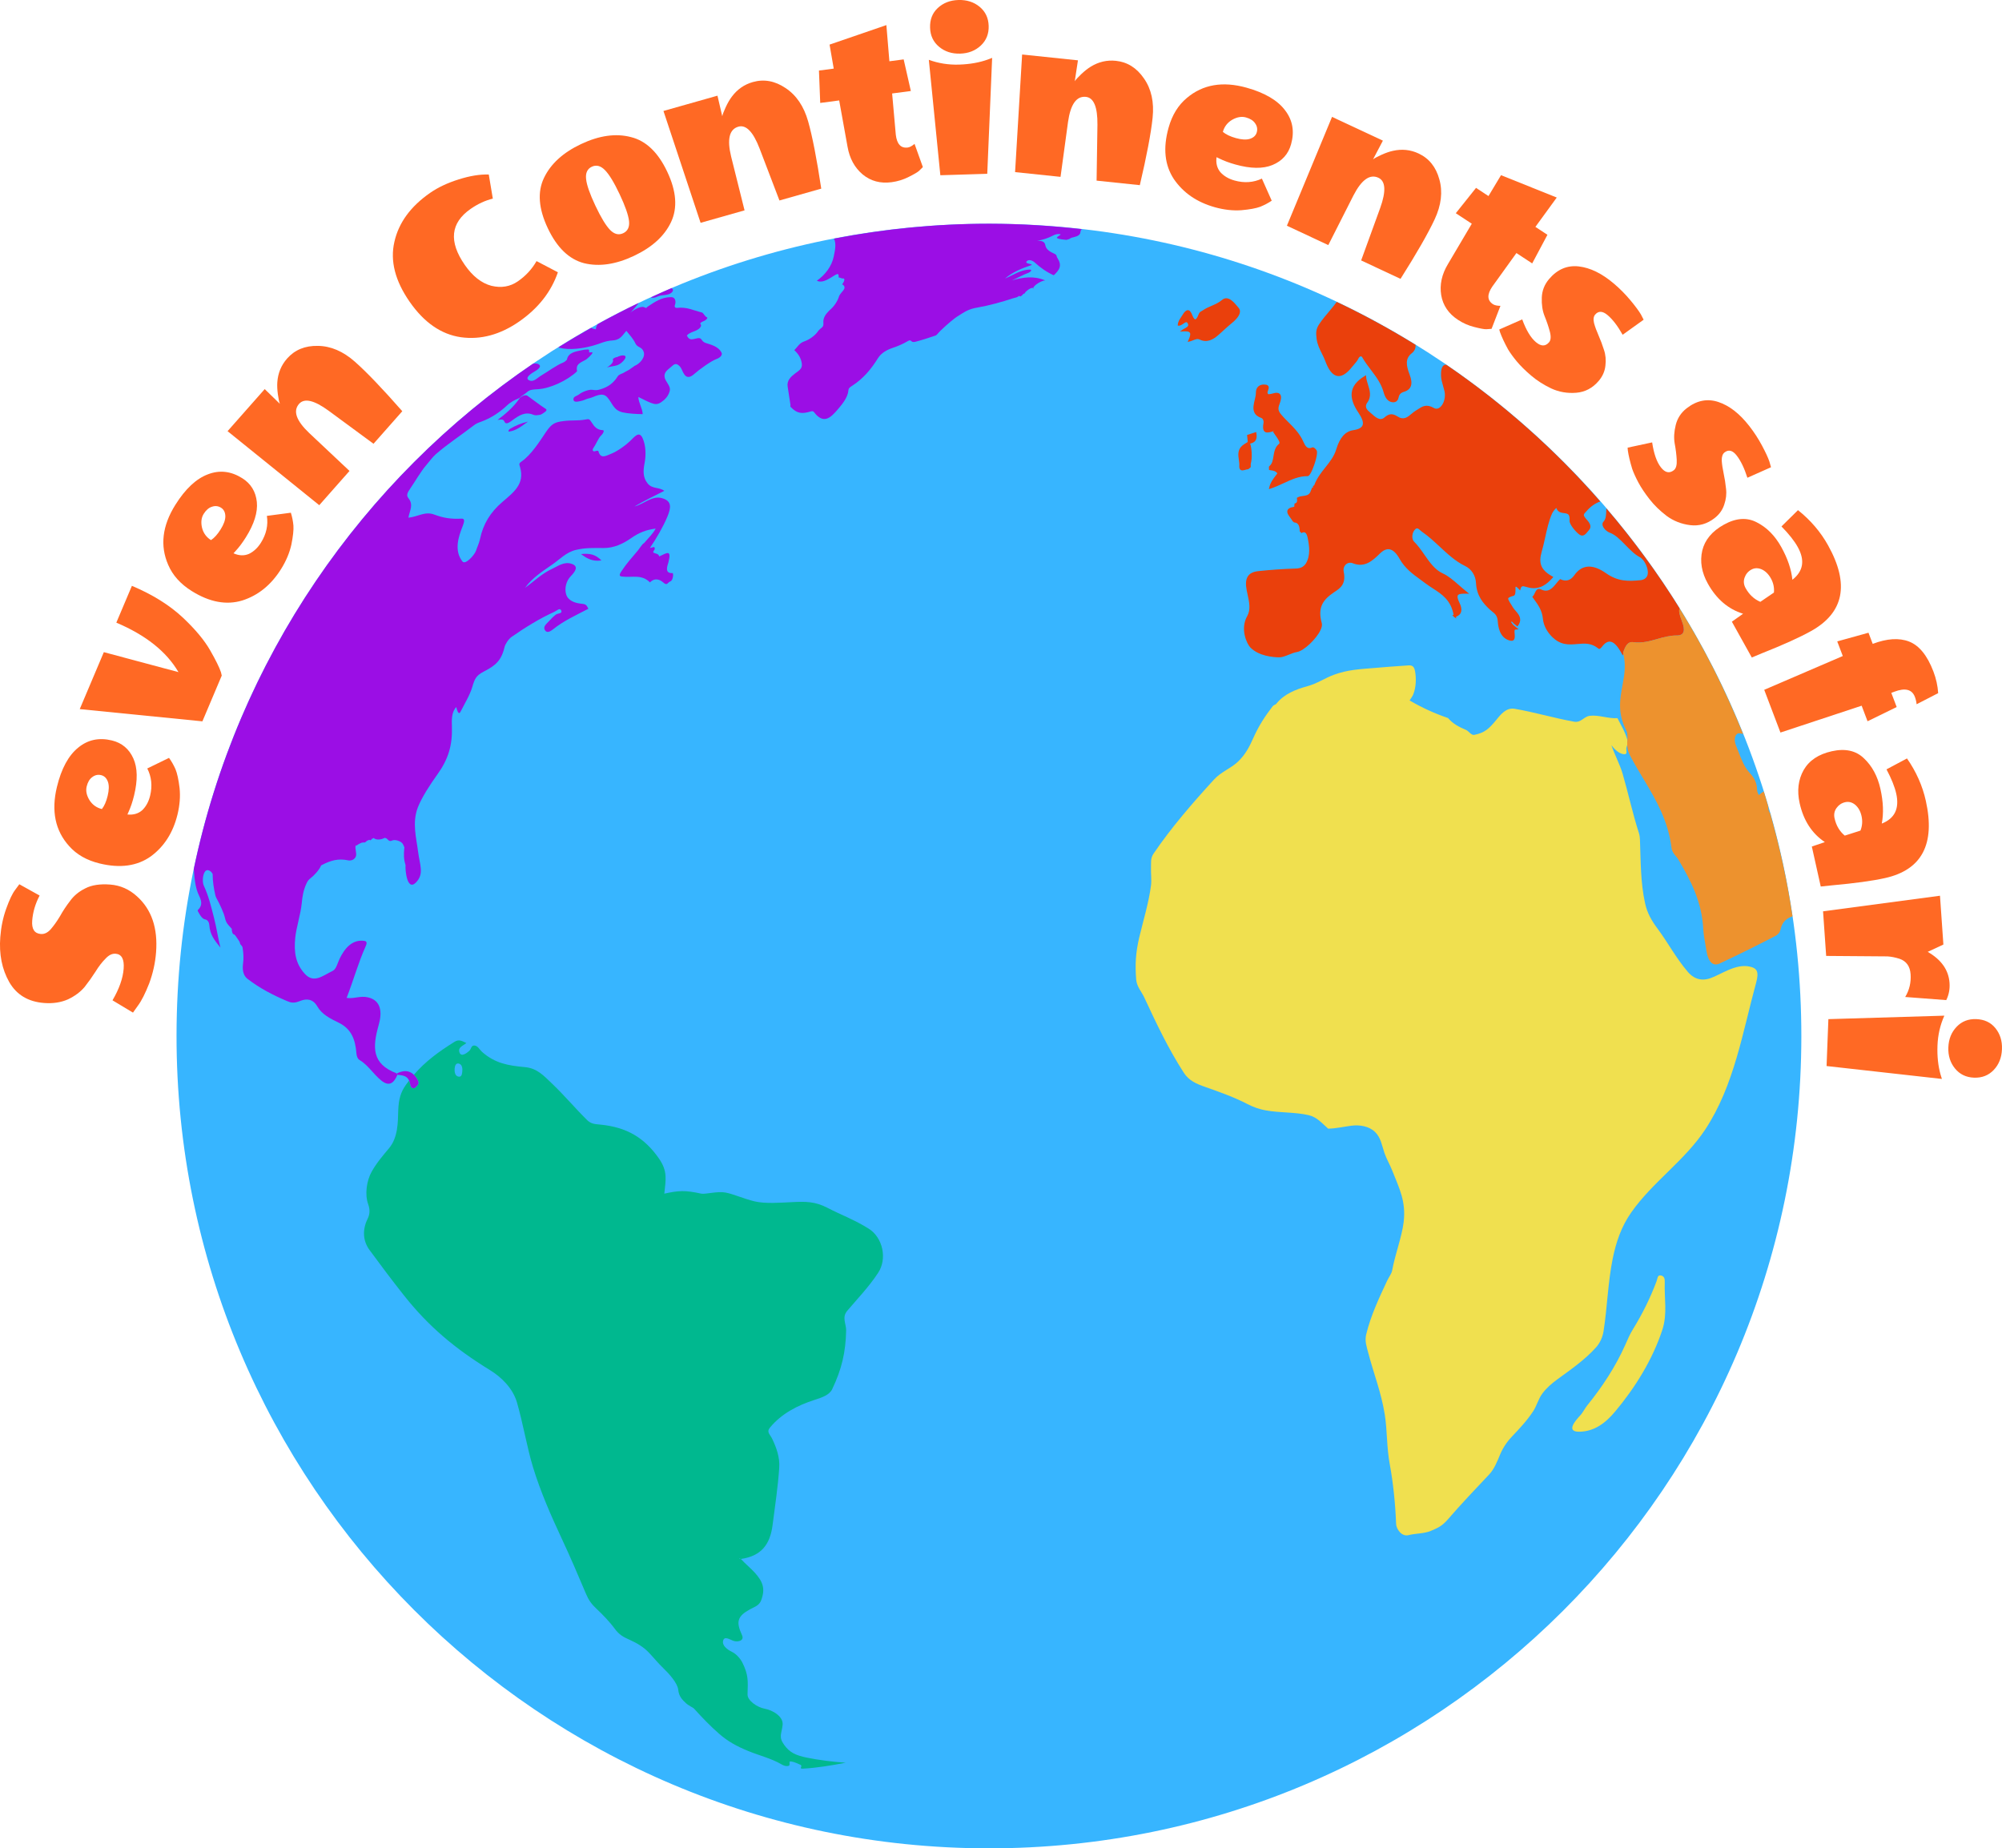 <?xml version="1.0" encoding="utf-8"?>
<!-- Generator: Adobe Illustrator 28.3.0, SVG Export Plug-In . SVG Version: 6.00 Build 0)  -->
<svg version="1.1" id="Layer_1" xmlns="http://www.w3.org/2000/svg" xmlns:xlink="http://www.w3.org/1999/xlink" x="0px" y="0px"
	 viewBox="0 0 165.994 153.274" enable-background="new 0 0 165.994 153.274" xml:space="preserve">
<g>
	<g>
		<path fill="#37B5FF" d="M14.637,85.851C14.672,48.649,44.858,18.52,82.06,18.554c37.202,0.035,67.332,30.221,67.297,67.423
			c-0.035,37.202-30.221,67.331-67.423,67.297C44.732,153.239,14.602,123.053,14.637,85.851z"/>
		<g>
			<path fill="none" d="M32.941,89.104c-0.004-0.025-0.015-0.044-0.036-0.066C32.9,89.062,32.911,89.081,32.941,89.104z"/>
			<path fill="none" d="M147.622,77.106c-0.055,0.244-0.245,0.419-0.391,0.494c-1.241,0.643-2.91,1.486-4.643,2.297
				c-0.272,0.127-0.506,0.102-0.694-0.072c-0.198-0.184-0.335-0.522-0.409-1.005c-0.025-0.161-0.053-0.321-0.081-0.482
				c-0.075-0.424-0.154-0.863-0.178-1.301c-0.123-2.257-1.005-3.968-2.077-5.781c-0.053-0.09-0.121-0.17-0.193-0.255
				c-0.151-0.179-0.323-0.382-0.363-0.705c-0.281-2.227-1.267-3.932-2.233-5.549c-0.399-0.667-0.816-1.351-1.188-2.059
				c-0.18-0.342-0.252-0.604-0.254-0.917c-0.037,0.109-0.081,0.218-0.08,0.339c0.003,0.24,0.118,0.49-0.266,0.422
				c-0.383-0.068-0.732-0.424-0.97-0.738c0.261,0.779,0.704,1.586,0.93,2.364c0.479,1.65,0.834,3.31,1.349,4.916
				c0.066,0.207,0.083,0.397,0.089,0.553c0.072,1.809,0.038,3.51,0.426,5.279c0.18,0.821,0.529,1.424,1.063,2.143
				c0.851,1.146,1.463,2.342,2.474,3.537c0.388,0.458,0.991,0.838,1.875,0.532c0.885-0.306,2.083-1.216,3.251-0.967
				c0.647,0.138,0.79,0.449,0.539,1.36c-1.11,4.042-1.807,8.51-4.22,12.16c-1.71,2.587-4.375,4.354-6.141,6.885
				c-0.818,1.173-1.25,2.451-1.53,3.839c-0.397,1.968-0.444,4.004-0.752,5.974c-0.083,0.53-0.294,0.992-0.632,1.368
				c-0.924,1.029-2.066,1.815-3.147,2.604c-0.517,0.377-0.937,0.734-1.289,1.204c-0.352,0.47-0.473,1.031-0.77,1.481
				c-0.54,0.817-1.131,1.432-1.795,2.137c-0.4,0.425-0.733,0.931-0.96,1.482s-0.486,1.193-0.888,1.617
				c-1.141,1.205-2.371,2.505-3.401,3.699c-0.499,0.578-0.81,0.718-1.414,0.976c-0.604,0.258-1.271,0.206-1.863,0.362
				c-0.592,0.156-1.028-0.517-1.043-0.918c-0.06-1.643-0.247-3.452-0.52-4.92s-0.213-2.872-0.418-4.148
				c-0.302-1.884-0.902-3.341-1.359-5.082c-0.149-0.568-0.317-1.02-0.184-1.573c0.378-1.568,1.064-3.013,1.734-4.448
				c0.137-0.294,0.373-0.593,0.421-0.862c0.229-1.292,0.808-2.807,0.95-3.995c0.208-1.736-0.354-2.788-0.941-4.273
				c-0.221-0.559-0.453-0.906-0.656-1.488c-0.204-0.582-0.276-1.242-0.778-1.728s-1.279-0.603-1.956-0.516s-1.262,0.234-1.927,0.245
				c-0.524-0.457-0.929-0.969-1.646-1.127c-1.166-0.257-2.305-0.176-3.517-0.387c-0.501-0.087-1.021-0.259-1.545-0.533
				c-1.062-0.555-2.331-1.008-3.48-1.41c-0.734-0.257-1.35-0.515-1.78-1.179c-1.285-1.985-2.281-4.097-3.279-6.242
				c-0.242-0.52-0.627-0.891-0.674-1.515c-0.094-1.227-0.043-2.2,0.264-3.499c0.307-1.299,0.793-2.883,0.97-4.301
				c0.053-0.428-0.018-0.975-0.003-1.415c0.015-0.44-0.057-0.802,0.206-1.19c1.476-2.176,3.254-4.223,5.015-6.148
				c0.602-0.659,1.382-0.913,1.987-1.484c0.606-0.571,0.956-1.242,1.268-1.948c0.445-1.007,0.967-1.814,1.616-2.653
				c0.068-0.088,0.253-0.146,0.285-0.187c0.657-0.836,1.643-1.209,2.54-1.456s1.498-0.691,2.263-0.97
				c1.136-0.415,2.177-0.463,3.354-0.559c0.846-0.069,1.683-0.143,2.566-0.195c0.387-0.023,0.691-0.114,0.794,0.462
				c0.103,0.576,0.099,1.34-0.164,1.961c-0.046,0.109-0.213,0.348-0.289,0.465c1.017,0.601,2.067,1.075,3.184,1.459
				c0.418,0.486,0.91,0.74,1.494,0.985c0.228,0.096,0.429,0.461,0.687,0.411c0.877-0.171,1.237-0.529,1.811-1.226
				c0.366-0.444,0.821-1.055,1.53-0.936c1.646,0.277,3.285,0.775,4.931,1.069c0.585,0.104,0.794-0.416,1.29-0.485
				c0.726-0.101,1.554,0.25,2.309,0.192c0.305,0.611,0.653,1.17,0.823,1.819c0.013-0.251,0.012-0.608-0.087-0.796
				c-0.764-1.455-0.522-2.651-0.31-3.809c0.041-0.225,0.082-0.449,0.114-0.674c0.104-0.733,0.084-1.298-0.058-1.882
				c-0.016,0.048-0.032,0.096-0.048,0.144c-0.03-0.056-0.06-0.112-0.09-0.169c-0.296-0.556-0.584-0.877-0.852-0.959
				c-0.254-0.078-0.51,0.052-0.764,0.387c-0.174,0.23-0.255,0.215-0.309,0.169c-0.582-0.482-1.146-0.432-1.746-0.379
				c-0.7,0.063-1.427,0.127-2.177-0.678c-0.392-0.419-0.633-0.922-0.681-1.42c-0.069-0.693-0.391-1.141-0.732-1.61
				c-0.049-0.068-0.099-0.137-0.148-0.205c0.021-0.022,0.043-0.045,0.064-0.067c0.052-0.054,0.094-0.141,0.137-0.233
				c0.098-0.206,0.219-0.463,0.51-0.322c0.626,0.303,0.948-0.083,1.281-0.492c0.092-0.112,0.187-0.229,0.288-0.33
				c0.009-0.009,0.019-0.018,0.028-0.028c0.013,0.006,0.026,0.012,0.04,0.018c0.45,0.207,0.836,0.094,1.139-0.34
				c0.617-0.882,1.51-0.952,2.612-0.176c1.004,0.711,1.864,0.689,2.875,0.588c0.197-0.019,0.652-0.128,0.605-0.722
				c-0.037-0.475-0.348-1.02-0.673-1.192c-0.435-0.229-0.82-0.63-1.194-1.013c-0.433-0.444-0.842-0.858-1.318-1.023
				c-0.147-0.051-0.456-0.277-0.548-0.545c-0.028-0.082-0.058-0.236,0.056-0.354c0.212-0.219,0.223-0.567,0.232-0.933
				c0.001-0.056,0.007-0.111,0.009-0.167c-0.166-0.194-0.333-0.388-0.502-0.58c-0.438,0.156-0.812,0.418-1.155,0.82
				c-0.02,0.024-0.043,0.047-0.067,0.071c-0.071,0.072-0.152,0.154-0.14,0.25c0.008,0.064,0.055,0.149,0.143,0.253
				c0.026,0.031,0.054,0.062,0.081,0.094c0.134,0.153,0.286,0.326,0.315,0.528c0.018,0.129-0.017,0.243-0.108,0.347
				c-0.031,0.035-0.063,0.075-0.095,0.116c-0.171,0.217-0.387,0.489-0.703,0.268c-0.289-0.201-0.836-0.842-0.819-1.147
				c0.013-0.228-0.012-0.394-0.071-0.482c-0.077-0.113-0.238-0.134-0.394-0.153c-0.218-0.027-0.509-0.063-0.632-0.427
				c-0.098,0.082-0.275,0.29-0.354,0.464c-0.276,0.612-0.429,1.345-0.587,2.06c-0.08,0.364-0.166,0.742-0.271,1.103
				c-0.14,0.483-0.151,0.853-0.03,1.163c0.124,0.316,0.401,0.593,0.849,0.849c0.049,0.028,0.098,0.056,0.148,0.085
				c-0.034,0.037-0.067,0.074-0.101,0.112c-0.41,0.455-1.002,0.953-1.866,0.784c-0.147-0.037-0.293-0.075-0.44-0.112
				c-0.172-0.05-0.271,0.016-0.317,0.207c-0.01,0.043-0.02,0.086-0.031,0.129c-0.031-0.034-0.062-0.068-0.093-0.101
				c-0.22-0.238-0.273-0.219-0.273-0.219c-0.023,0.011-0.021,0.18-0.021,0.252c0.002,0.205,0.003,0.461-0.159,0.509
				c-0.171,0.05-0.429,0.126-0.444,0.224c-0.015,0.1,0.183,0.407,0.412,0.766c0.053,0.083,0.125,0.165,0.202,0.253
				c0.163,0.187,0.348,0.4,0.376,0.674c0.02,0.192-0.041,0.38-0.186,0.573c-0.013,0.018-0.027,0.036-0.04,0.054
				c-0.019-0.015-0.038-0.031-0.057-0.046c-0.083-0.067-0.166-0.134-0.249-0.202c-0.007-0.007-0.013-0.013-0.02-0.02
				c-0.096-0.125-0.143-0.136-0.158-0.135c-0.016,0.001-0.03,0.017-0.042,0.036c0.025,0.036,0.063,0.087,0.089,0.121
				c0.029,0.038,0.058,0.076,0.081,0.109c0.075,0.06,0.15,0.122,0.225,0.183c0.078,0.064,0.155,0.127,0.233,0.191
				c-0.082,0.006-0.165,0.012-0.247,0.018c-0.1,0.007-0.107,0.081-0.085,0.349c0.015,0.18,0.033,0.384-0.063,0.501
				c-0.067,0.082-0.175,0.103-0.329,0.063c-0.617-0.158-0.953-0.707-1.012-1.627c-0.029-0.44-0.233-0.602-0.468-0.788
				c-0.067-0.053-0.133-0.105-0.194-0.163c-0.525-0.496-1.083-1.11-1.138-2.191c-0.034-0.635-0.378-1.165-0.912-1.42
				c-0.803-0.383-1.494-1.039-2.161-1.658c-0.434-0.404-0.882-0.816-1.349-1.135c-0.075-0.052-0.142-0.111-0.202-0.162
				c-0.187-0.163-0.28-0.244-0.458-0.038c-0.143,0.165-0.216,0.401-0.194,0.632c0.014,0.146,0.065,0.27,0.145,0.349
				c0.309,0.305,0.575,0.682,0.831,1.05c0.456,0.653,0.885,1.28,1.562,1.59c0.444,0.203,0.858,0.559,1.297,0.942
				c0.201,0.175,0.408,0.357,0.624,0.53c0.085,0.068,0.17,0.136,0.254,0.204c-0.092-0.001-0.184-0.002-0.276-0.002
				c-0.291-0.003-0.621-0.004-0.681,0.167c-0.038,0.107,0.015,0.307,0.156,0.598c0.136,0.281,0.181,0.523,0.134,0.717
				c-0.049,0.199-0.189,0.341-0.43,0.435c0.008,0.047,0.016,0.095,0.025,0.142c-0.045-0.035-0.091-0.069-0.136-0.104
				c-0.016,0.005-0.032,0.01-0.048,0.016c-0.003-0.021-0.007-0.042-0.01-0.063c-0.045-0.037-0.09-0.075-0.135-0.113
				c0.036-0.015,0.072-0.029,0.108-0.044c-0.233-1.223-0.958-1.696-1.716-2.187c-0.211-0.136-0.428-0.276-0.63-0.43
				c-0.13-0.1-0.262-0.195-0.393-0.291c-0.638-0.463-1.292-0.933-1.744-1.74c-0.25-0.445-0.513-0.703-0.782-0.772
				c-0.263-0.067-0.543,0.044-0.836,0.329c-0.612,0.6-1.265,1.216-2.269,0.813c-0.217-0.086-0.464-0.023-0.616,0.157
				c-0.087,0.103-0.178,0.286-0.121,0.575c0.198,1.005-0.3,1.341-0.74,1.633c-0.023,0.015-0.045,0.03-0.068,0.045
				c-0.897,0.604-1.385,1.233-1.017,2.554c0.044,0.156,0.004,0.363-0.118,0.612c-0.34,0.7-1.351,1.693-1.943,1.79
				c-0.223,0.037-0.454,0.13-0.677,0.221c-0.284,0.114-0.552,0.222-0.796,0.219c-0.491-0.007-1.71-0.103-2.405-0.838
				c-0.241-0.256-0.87-1.485-0.239-2.593c0.298-0.528,0.162-1.16,0.03-1.764c-0.026-0.119-0.052-0.237-0.075-0.353
				c-0.102-0.522-0.075-0.885,0.081-1.148c0.154-0.258,0.437-0.407,0.867-0.453c1.04-0.112,2.086-0.185,3.109-0.216
				c0.401-0.012,0.645-0.129,0.841-0.407c0.406-0.675,0.293-1.463,0.155-2.14c-0.046-0.228-0.115-0.371-0.205-0.429
				c-0.069-0.044-0.157-0.04-0.263,0.014c-0.02,0.01-0.041,0.02-0.061,0.031c-0.012-0.023-0.024-0.046-0.036-0.07
				c-0.01-0.02-0.023-0.032-0.041-0.041c-0.017-0.008-0.034-0.016-0.05-0.024c-0.001-0.022-0.001-0.044-0.002-0.066
				c-0.014-0.458-0.149-0.664-0.448-0.691c-0.012-0.001-0.023-0.002-0.035-0.003c-0.007-0.011-0.014-0.022-0.022-0.034
				c-0.012-0.019-0.027-0.031-0.045-0.037c-0.01-0.003-0.02-0.007-0.031-0.01c-0.005-0.011-0.011-0.022-0.016-0.034
				c-0.04-0.082-0.111-0.177-0.18-0.269c-0.148-0.198-0.301-0.401-0.242-0.599c0.048-0.163,0.223-0.261,0.564-0.313
				c0.003-0.029,0.006-0.066,0.008-0.092c0.003-0.041,0.006-0.082,0.01-0.115c0.003-0.021,0.005-0.042,0.008-0.063
				c0.017-0.005,0.033-0.01,0.05-0.015c0.145-0.043,0.186-0.146,0.151-0.381c-0.003-0.023-0.007-0.046-0.01-0.07
				c0.017-0.01,0.033-0.021,0.05-0.031c0.147-0.091,0.309-0.111,0.466-0.13c0.226-0.027,0.441-0.052,0.586-0.291
				c0.057-0.139,0.114-0.278,0.17-0.416c0.016,0.002,0.033,0.003,0.049,0.005c0.019,0.002,0.031-0.002,0.031-0.002
				c0,0,0-0.016-0.005-0.048c-0.004-0.024-0.009-0.049-0.013-0.073c0.018-0.01,0.036-0.02,0.054-0.03
				c0.011-0.006,0.024-0.012,0.036-0.017c0.004-0.001,0.007-0.003,0.011-0.004c0.222-0.612,0.593-1.072,0.948-1.516
				c0.366-0.459,0.707-0.891,0.881-1.47c0.294-0.975,0.747-1.492,1.413-1.592c0.463-0.068,0.728-0.221,0.787-0.455
				c0.057-0.224-0.065-0.562-0.359-0.997c-0.427-0.63-0.605-1.162-0.558-1.638c0.055-0.543,0.4-0.99,1.083-1.406
				c0.034-0.021,0.068-0.042,0.103-0.062c0.004,0.049,0.008,0.099,0.013,0.148c0.018,0.203,0.083,0.411,0.153,0.633
				c0.145,0.462,0.311,0.993-0.058,1.49c-0.062,0.083-0.131,0.215-0.106,0.366c0.021,0.124,0.102,0.247,0.242,0.366
				c0.059,0.05,0.119,0.103,0.178,0.156c0.379,0.338,0.742,0.664,1.113,0.341c0.308-0.268,0.606-0.387,1.077-0.082
				c0.511,0.332,0.829,0.067,1.16-0.214c0.109-0.093,0.222-0.188,0.341-0.259c0.067-0.04,0.132-0.082,0.195-0.123
				c0.364-0.237,0.702-0.462,1.326-0.104c0.174,0.1,0.363,0.07,0.533-0.083c0.305-0.274,0.45-0.842,0.34-1.316
				c-0.03-0.13-0.069-0.264-0.106-0.395c-0.084-0.291-0.172-0.589-0.179-0.865c-0.009-0.324,0.006-0.765,0.255-0.897
				c0.052-0.028,0.116-0.035,0.184-0.033c-0.836-0.57-1.687-1.119-2.549-1.652c0.026,0.27-0.077,0.517-0.315,0.702
				c-0.549,0.428-0.47,1.003-0.18,1.753c0.305,0.791,0.156,1.256-0.467,1.444c-0.266,0.081-0.389,0.213-0.442,0.473
				c-0.086,0.417-0.423,0.447-0.683,0.347c-0.261-0.1-0.444-0.361-0.563-0.793c-0.198-0.714-0.608-1.26-1.035-1.825
				c-0.258-0.341-0.523-0.689-0.736-1.066c-0.026-0.046-0.058-0.071-0.096-0.076c-0.077-0.008-0.165,0.064-0.222,0.185
				c-0.086,0.181-0.215,0.327-0.339,0.47c-0.057,0.065-0.114,0.13-0.167,0.198c-0.491,0.629-0.933,0.878-1.326,0.752
				c-0.359-0.113-0.659-0.525-0.922-1.239c-0.074-0.201-0.168-0.389-0.267-0.588c-0.189-0.378-0.383-0.763-0.443-1.234
				c-0.068-0.52-0.052-0.815,0.215-1.217c0.267-0.401,0.572-0.758,0.864-1.099c0.204-0.24,0.404-0.489,0.594-0.746
				c-6.536-3.102-13.65-5.176-21.138-6.029c-0.067,0.054-0.106,0.135-0.124,0.284c-0.037,0.304-0.509,0.365-0.695,0.418
				c-0.186,0.054-0.169,0.119-0.301,0.141c-0.133,0.023-0.066,0.059-0.23,0.038s-0.52-0.043-0.688-0.136s0.446-0.296,0.23-0.33
				s-0.383,0.006-0.666,0.155c-0.283,0.149-0.854,0.366-1.232,0.374c0.31,0.042,0.617,0.015,0.681,0.396
				c0.065,0.381,0.472,0.569,0.732,0.688c0.261,0.119,0.16,0.195,0.265,0.357c0.398,0.618,0.198,0.98-0.302,1.438
				c-0.593-0.264-1.102-0.629-1.576-1.06c-0.184-0.168-0.511-0.289-0.671-0.095s0.365,0.198,0.408,0.269
				c0.044,0.071,0.018,0.033-0.001,0.04c-0.811,0.271-1.54,0.562-2.199,1.117c0.679-0.284,1.301-0.737,2.059-0.741
				c0.224-0.001,0.079,0.206-0.194,0.296c-0.274,0.09-0.953,0.459-1.303,0.597c0.969-0.262,1.808-0.394,2.77,0.002
				c-0.31,0.014-0.882,0.37-0.982,0.597c-0.011,0.026-0.007,0.031-0.011,0.047c0.065,0.041-0.025,0.106,0,0
				c-0.012-0.008-0.015-0.018-0.042-0.021c-0.192-0.023-0.562,0.262-0.653,0.421c-0.091,0.159-0.052,0.004-0.088,0.051
				c-0.036,0.047-0.037,0.015-0.077,0.068c-0.04,0.053-0.17,0.189-0.253,0.159c-0.083-0.03,0.063-0.006-0.016-0.027
				c-0.079-0.022-0.104,0.043-0.194,0.086c-0.09,0.043-0.267,0.072-0.384,0.112c-0.875,0.293-2.03,0.607-2.87,0.748
				c-0.84,0.141-1.103,0.368-1.761,0.78c-0.012,0.008,0.073-0.058-0.2,0.144c-0.272,0.203-1.131,0.931-1.446,1.328
				c-0.011,0.014-0.087,0.07-0.108,0.077c-0.497,0.174-1.227,0.405-1.675,0.519c-0.448,0.114-0.277-0.266-0.648-0.047
				c-0.371,0.219-0.778,0.4-1.235,0.553c-0.456,0.153-0.946,0.409-1.216,0.843c-0.574,0.925-1.22,1.698-2.118,2.281
				c-0.195,0.127-0.326,0.202-0.341,0.397c-0.044,0.596-0.543,1.179-0.85,1.545c-0.622,0.74-1.146,1.19-1.833,0.467
				c-0.181-0.19-0.197-0.334-0.419-0.267c-0.748,0.226-1.152,0.193-1.682-0.361c-0.074-0.077-0.012-0.12-0.02-0.17
				c-0.085-0.516-0.159-1.026-0.235-1.527c-0.076-0.501,0.261-0.816,0.604-1.076c0.343-0.261,0.638-0.398,0.568-0.85
				c-0.071-0.451-0.285-0.788-0.621-1.091c0.283-0.279,0.409-0.587,0.825-0.727c0.415-0.14,0.899-0.486,1.131-0.829
				c0.232-0.343,0.496-0.279,0.457-0.702c-0.039-0.424,0.185-0.723,0.482-1.023c0.011-0.011,0.023-0.024,0.036-0.035
				c0.351-0.291,0.641-0.714,0.769-1.119c0.129-0.405,0.741-0.667,0.323-1.002c-0.028-0.022-0.1,0.028-0.035-0.053
				c0.065-0.081,0.215-0.323,0.147-0.419c-0.068-0.096-0.109-0.007-0.181-0.043c-0.072-0.036-0.111-0.027-0.187-0.063
				c-0.076-0.036-0.058,0.093-0.085-0.07s0.041-0.336-0.316-0.136c-0.357,0.2-0.987,0.719-1.497,0.46
				c0.69-0.477,1.234-1.195,1.401-2.002c0.12-0.58,0.221-1.059,0.022-1.484c-4.676,0.903-9.183,2.281-13.461,4.097
				c0.12,0.082,0.165,0.21,0.019,0.354c-0.302,0.297-0.832,0.176-1.154,0.333c-0.265,0.129-0.472,0.148-0.591,0.091
				c-0.333,0.153-0.673,0.294-1.004,0.453c-0.255,0.334-0.534,0.651-0.838,0.949c0.217-0.277,0.984-0.723,1.267-0.6
				c0.283,0.123,0.152,0.064,0.301-0.036c0.645-0.431,1.185-0.792,1.953-0.792c0.388,0,0.405,0.429,0.317,0.645
				s0.096,0.254,0.16,0.247c0.826-0.095,1.308,0.188,2.085,0.384c0.108,0.027,0.258,0.355,0.397,0.39s-0.082,0.242-0.168,0.279
				c-0.722,0.309-0.124,0.218-0.377,0.565c-0.253,0.347-0.829,0.333-1.11,0.67c0.223,0.474,0.478,0.302,0.884,0.225
				c0.405-0.076,0.269,0.26,0.682,0.396s1.061,0.278,1.315,0.815c0.074,0.157-0.066,0.393-0.458,0.529
				c-0.391,0.136-1.426,0.879-1.78,1.202c-0.353,0.323-0.634,0.37-0.844,0.073c-0.21-0.298-0.196-0.511-0.443-0.736
				c-0.246-0.225-0.402-0.147-0.646,0.084s-0.606,0.416-0.559,0.834s0.545,0.742,0.428,1.18c-0.117,0.438-0.388,0.712-0.707,0.929
				c-0.319,0.216-0.537,0.177-0.873,0.049c-0.336-0.129-0.687-0.33-1.02-0.481c0.021,0.506,0.336,0.918,0.361,1.423
				c-0.492-0.004-1.234-0.047-1.667-0.15c-0.778-0.184-0.848-0.791-1.281-1.26c-0.433-0.469-1.062-0.003-1.425,0.076
				c-0.363,0.079-0.438,0.172-0.676,0.223c-0.238,0.051-0.656,0.19-0.692-0.088c-0.035-0.278,0.267-0.282,0.487-0.457
				c0.22-0.176,0.775-0.405,1.076-0.362s0.398,0.04,0.663-0.038c0.646-0.191,1.083-0.509,1.447-1.084
				c0.11-0.173,0.375-0.212,0.522-0.31c0.147-0.098,0.361-0.184,0.46-0.259c0.099-0.075,0.029-0.021,0.09-0.065
				c0.061-0.044,0.198-0.144,0.244-0.169c0.045-0.025,0.037-0.042,0.05-0.047c0.47-0.176,0.942-0.735,0.782-1.182
				c-0.159-0.446-0.517-0.319-0.691-0.702c-0.175-0.383-0.485-0.703-0.747-1.034c-0.378,0.437-0.514,0.759-1.157,0.798
				c-0.643,0.039-0.952,0.255-1.688,0.452c-0.736,0.197-1.832,0.381-2.72,0.15c-0.029-0.008-0.033-0.03-0.053-0.044
				c-0.72,0.451-1.438,0.906-2.139,1.384c0.144-0.039,0.286-0.047,0.419,0.007c0.461,0.188-0.105,0.534-0.294,0.641
				c-0.19,0.107-0.834,0.509-0.443,0.708c0.392,0.199,0.654-0.182,1.086-0.432c0.431-0.25,1.221-0.83,1.741-1.029
				c0.135-0.052,0.314-0.21,0.322-0.253c0.109-0.6,0.788-0.673,1.125-0.752c0.337-0.079,0.356-0.066,0.546-0.078
				s0.063-0.023,0.143,0.039c0.079,0.061,0,0.056,0.022,0.164c0.022,0.108,0.28-0.055,0.277,0.065
				c-0.004,0.119-0.457,0.522-0.536,0.566c-0.507,0.286-0.858,0.37-0.74,0.972c-0.792,0.763-2.256,1.431-3.22,1.481
				c-0.965,0.05-0.674,0.139-1.368,0.566c-0.087,0.054-0.061,0.127-0.307,0.221s-0.607,0.274-0.907,0.558
				c-0.593,0.562-1.357,1.074-2.189,1.367c-0.206,0.073-0.37,0.135-0.589,0.305c-1.008,0.784-2.163,1.528-3.141,2.387
				c-0.277,0.243-0.555,0.635-0.777,0.89c-0.445,0.509-1.021,1.506-1.309,1.911c-0.288,0.405-0.35,0.614-0.185,0.817
				c0.462,0.571,0.119,1.021,0.011,1.628c-0.003,0.017-0.007,0.006,0.009,0.005c0.756-0.065,1.356-0.548,2.13-0.258
				c0.775,0.291,1.409,0.386,2.272,0.339c0.302-0.016,0.221,0.289,0.078,0.648c-0.344,0.865-0.716,2.007-0.01,2.903
				c0.252,0.32,1.017-0.561,1.121-0.881c0.104-0.32,0.259-0.611,0.336-0.98c0.263-1.248,0.854-2.208,1.833-3.053
				c0.979-0.845,1.885-1.5,1.489-2.906c-0.066-0.236-0.124-0.299,0.123-0.469c0.809-0.555,1.528-1.706,2.012-2.427
				c0.484-0.72,0.753-0.827,1.441-0.923c0.687-0.096,1.182-0.007,1.836-0.128c0.296-0.054,0.327-0.072,0.531,0.25
				c0.204,0.322,0.426,0.611,0.91,0.629c0.192,0.007,0.012,0.315-0.163,0.473c-0.175,0.159-0.42,0.748-0.591,0.975
				c-0.171,0.227-0.027,0.348,0.105,0.302s0.274-0.06,0.285-0.019c0.184,0.673,0.576,0.427,1.093,0.214
				c0.516-0.213,1.167-0.684,1.54-1.042c0.373-0.359,0.75-0.863,1.033-0.249s0.294,1.435,0.168,2.08s-0.143,1.191,0.25,1.679
				c0.393,0.488,0.927,0.286,1.387,0.617c-0.827,0.421-1.677,0.832-2.475,1.299c0.766-0.191,1.463-0.928,2.291-0.688
				c0.828,0.241,0.752,0.781,0.426,1.561s-0.918,1.815-1.435,2.562c0.101-0.002,0.18-0.048,0.291-0.065s0.122,0.087,0.101,0.179
				c-0.021,0.092-0.216,0.228-0.06,0.299c0.155,0.071,0.399,0.066,0.436,0.297c0.688-0.335,1.035-0.573,0.76,0.507
				c-0.05,0.199-0.371,0.915,0.341,0.871c0.107-0.007,0.051,0.62-0.176,0.69c-0.227,0.069-0.244,0.399-0.577,0.098
				s-0.749-0.395-1.113-0.018c-0.702-0.698-1.466-0.375-2.336-0.484c-0.316-0.039-0.123-0.29,0.019-0.508
				c0.34-0.524,0.875-1.134,1.292-1.624c0.16-0.189,0.358-0.526,0.497-0.616c0.14-0.09,0.065-0.052,0.076-0.065
				c0.335-0.397,0.681-0.716,0.929-1.164c-0.797,0.104-1.381,0.331-2.05,0.801c-0.669,0.47-1.43,0.814-2.258,0.813
				c-0.828-0.002-1.51-0.036-2.315,0.157c-0.804,0.193-1.307,0.765-1.962,1.218c-0.845,0.584-1.624,1.08-2.251,1.925
				c0.756-0.542,1.366-1.164,2.235-1.568c0.506-0.235,1.007-0.632,1.631-0.422s0.284,0.652-0.08,1.033
				c-0.364,0.38-0.53,0.99-0.374,1.506c0.157,0.516,0.735,0.71,1.182,0.759s0.476,0.064,0.662,0.428
				c-1.026,0.533-2.056,0.998-2.958,1.725c-0.206,0.167-0.498,0.321-0.656,0.037c-0.157-0.284,0.122-0.491,0.295-0.682
				c0.173-0.191,0.43-0.456,0.61-0.588c0.18-0.133,0.567-0.077,0.456-0.345c-0.111-0.268-0.346,0.007-0.598,0.12
				c-1.193,0.538-2.411,1.295-3.509,2.059c-0.269,0.187-0.535,0.607-0.593,0.85c-0.274,1.151-0.763,1.536-1.737,2.041
				c-0.622,0.322-0.739,0.593-0.939,1.271c-0.2,0.677-0.655,1.418-0.98,2.058c-0.177,0.347-0.32-0.276-0.346-0.397
				c-0.399,0.406-0.382,1.09-0.364,1.573c0.059,1.602-0.299,2.754-1.204,4.016c-0.585,0.815-1.287,1.887-1.615,2.723
				c-0.5,1.278-0.12,2.579,0.013,3.668c0.133,1.089,0.538,1.865-0.186,2.582c-0.724,0.716-0.887-1.026-0.851-1.435
				c0.002-0.023-0.002-0.035-0.008-0.052c-0.146-0.455-0.147-0.863-0.1-1.346c0.002-0.023,0.026-0.042,0.002-0.111
				c-0.023-0.067-0.07-0.186-0.134-0.284c-0.004-0.003-0.017-0.016-0.048-0.054c-0.122-0.146-0.573-0.336-0.85-0.202
				c-0.277,0.134-0.325-0.184-0.534-0.215c-0.04-0.006-0.05-0.013-0.06-0.019c-0.009,0.008-0.009,0.012-0.034,0.025
				c-0.179,0.095-0.624,0.215-0.88-0.007c-0.02-0.017-0.047,0.043-0.072,0.05c-0.026,0.006-0.036-0.03-0.068,0.02
				c-0.033,0.05-0.118,0.158-0.188,0.097c-0.07-0.061-0.102,0.031-0.159,0.045c-0.058,0.014-0.029-0.036-0.078,0.024
				s-0.191,0.188-0.274,0.127c-0.083-0.061-0.002,0.023-0.061,0.029c-0.059,0.006,0.013-0.038-0.083-0.008
				c-0.097,0.03-0.318,0.147-0.405,0.222c-0.087,0.075-0.006-0.116-0.098,0.041c-0.092,0.157,0.103,0.612,0.017,0.864
				s-0.37,0.396-0.633,0.341c-0.84-0.175-1.45,0.002-2.193,0.388c-0.013,0.007-0.056,0.024-0.06,0.033
				c-0.138,0.356-0.583,0.832-0.821,1.014s-0.301,0.295-0.377,0.452c-0.271,0.56-0.354,1.095-0.408,1.669
				c-0.086,0.911-0.463,2.049-0.54,2.87c-0.114,1.21,0.027,2.13,0.782,2.97c0.755,0.84,1.479,0.179,2.318-0.228
				c0.314-0.152,0.403-0.649,0.589-1.029c0.398-0.812,1.026-1.619,2.062-1.457c0.237,0.037,0.173,0.259,0.086,0.451
				c-0.616,1.371-1.026,2.869-1.576,4.273c0.627,0.092,1.1-0.194,1.757-0.048c1.126,0.251,1.195,1.259,0.906,2.277
				c-0.54,1.905-0.563,3.234,1.462,4.02c0.016,0.006,0.026,0.023,0.039,0.036c0.002-0.009-0.009-0.022,0.001-0.027
				c0.584-0.288,1.047-0.241,1.406,0.11c0.972-1.13,2.073-1.923,3.375-2.736c0.369-0.231,0.638-0.051,0.976,0.105
				c-0.267,0.232-0.716,0.335-0.576,0.769c0.139,0.434,0.609,0.06,0.806-0.109c0.196-0.169,0.143-0.46,0.428-0.453
				c0.285,0.007,0.438,0.346,0.633,0.52c1.073,0.958,2.178,1.145,3.554,1.27c1.028,0.093,1.563,0.707,2.263,1.373
				c1.006,0.958,1.905,2.035,2.886,3.004c0.346,0.342,0.651,0.346,1.121,0.392c2.158,0.213,3.652,1.071,4.863,2.828
				c0.726,1.052,0.552,1.744,0.434,2.898c1.187-0.265,1.714-0.297,3.054-0.003c0.347,0.076,1.329-0.216,2.009-0.091
				c0.68,0.126,1.515,0.515,2.405,0.729c0.89,0.214,2.135,0.113,3.177,0.064c1.042-0.049,1.847-0.068,2.898,0.483
				c1.052,0.551,2.268,1,3.416,1.729c1.147,0.729,1.549,2.474,0.767,3.657s-1.689,2.117-2.555,3.139
				c-0.471,0.555-0.086,1.082-0.096,1.634c-0.034,1.819-0.366,3.208-1.152,4.865c-0.235,0.497-0.853,0.697-1.464,0.894
				c-1.386,0.447-2.746,1.132-3.708,2.309c-0.297,0.364,0.02,0.558,0.188,0.909c0.359,0.748,0.644,1.539,0.589,2.397
				c-0.103,1.613-0.345,3.132-0.55,4.757c-0.205,1.625-0.945,2.581-2.624,2.82c-0.042,0.006-0.112-0.041-0.145-0.043
				c-0.033-0.002,0.034,0.051,0.054,0.049c0.02-0.001,0.075-0.019,0.1,0.009c0.317,0.348,0.826,0.781,1.117,1.099
				c0.705,0.771,0.905,1.35,0.554,2.304c-0.168,0.458-0.543,0.544-0.934,0.759c-1.055,0.581-1.163,1.038-0.662,2.132
				c0.223,0.486-0.344,0.588-0.66,0.496c-0.315-0.091-0.783-0.456-0.9-0.036c-0.117,0.42,0.375,0.765,0.732,0.936
				c0.358,0.172,0.705,0.57,0.867,0.899c0.495,1.004,0.462,1.475,0.423,2.622c-0.018,0.521,0.808,1.081,1.425,1.193
				c0.617,0.112,1.561,0.618,1.483,1.348s-0.349,0.986,0.122,1.641c0.471,0.656,0.966,0.874,1.874,1.065s2.238,0.361,3.237,0.424
				c-1.163,0.22-2.405,0.437-3.58,0.493c-0.331,0.016,0.049-0.215-0.173-0.32c-0.222-0.105-0.497-0.229-0.729-0.269
				c-0.231-0.041-0.175,0.043-0.173,0.203c0.001,0.161-0.082,0.164-0.226,0.171s-0.309-0.066-0.432-0.137
				c-0.874-0.507-1.861-0.737-2.776-1.115c-0.914-0.378-1.669-0.778-2.416-1.433s-1.36-1.292-2.085-2.093
				c-0.068-0.075-0.443-0.23-0.685-0.463c-0.242-0.233-0.554-0.506-0.611-1.08c-0.057-0.574-0.789-1.366-1.237-1.797
				c-0.448-0.431-0.771-0.839-1.195-1.288c-0.424-0.449-0.987-0.792-1.553-1.043s-0.914-0.433-1.293-0.956
				c-0.379-0.523-1.006-1.177-1.461-1.6s-0.683-0.746-0.902-1.26c-0.718-1.687-1.241-2.934-2.063-4.692
				c-0.822-1.758-1.717-3.788-2.341-5.835c-0.489-1.603-0.839-3.688-1.329-5.365c-0.348-1.192-1.312-2.111-2.239-2.68
				c-2.905-1.785-5.098-3.621-7.152-6.222c-1.016-1.286-1.841-2.385-2.835-3.74c-0.536-0.729-0.61-1.655-0.161-2.57
				c0.18-0.366,0.226-0.733,0.048-1.233c-0.289-0.809-0.123-1.943,0.29-2.681s0.954-1.368,1.432-1.936
				c0.766-0.911,0.744-2.169,0.774-3.123c0.031-0.954,0.197-1.521,0.633-2.145c0.087-0.125,0.178-0.239,0.267-0.357
				c-0.154-0.346-0.429-0.439-0.927-0.473c-0.021-0.001-0.035-0.019-0.051-0.032c0.002,0.013,0.011,0.027,0.007,0.037
				c-0.283,0.661-0.659,0.993-1.311,0.481c-0.652-0.512-1.089-1.279-1.839-1.732c-0.155-0.094-0.226-0.323-0.243-0.528
				c-0.093-1.152-0.408-2.041-1.484-2.56c-0.715-0.345-1.381-0.686-1.757-1.339s-0.919-0.661-1.427-0.456
				c-0.508,0.205-0.743,0.158-1.105,0.002c-1.222-0.525-2.22-1.044-3.258-1.834c-0.385-0.293-0.432-0.801-0.371-1.258
				c0.061-0.456,0.035-0.868-0.035-1.317c-0.013-0.085-0.054-0.154-0.117-0.213c-0.064-0.059-0.102-0.135-0.114-0.215
				c-0.012-0.08-0.054-0.111-0.088-0.175c-0.033-0.064-0.082-0.117-0.121-0.176c-0.039-0.059-0.073-0.119-0.116-0.173
				c-0.043-0.053-0.076-0.109-0.126-0.149c-0.009-0.001-0.016-0.002-0.041-0.01c-0.137-0.042-0.143-0.208-0.176-0.36
				c-0.033-0.151,0.115,0.03-0.082-0.197c-0.197-0.227-0.383-0.357-0.482-0.807c-0.1-0.45-0.448-1.174-0.714-1.658
				c-0.035-0.065-0.061-0.13-0.093-0.266c-0.118-0.511-0.219-1.14-0.214-1.686c-0.004-0.052,0.029,0.013-0.062-0.133
				c-0.091-0.146-0.407-0.377-0.594-0.077c-0.187,0.301-0.2,0.878-0.079,1.138c0.415,0.895,0.613,1.771,0.841,2.649
				s0.323,1.636,0.539,2.492c-0.496-0.623-0.869-1.053-0.925-1.886c-0.012-0.185-0.121-0.422-0.352-0.456
				c-0.231-0.034-0.424-0.375-0.497-0.502c-0.073-0.127-0.147-0.23-0.09-0.283c0.41-0.381,0.278-0.797,0.091-1.182
				c-0.344-0.706-0.378-1.514-0.437-2.214c-0.931,4.452-1.427,9.064-1.432,13.791c-0.035,37.202,30.095,67.388,67.297,67.423
				c37.202,0.034,67.388-30.095,67.423-67.297c0.003-3.396-0.251-6.732-0.733-9.994C148.208,76.142,147.794,76.338,147.622,77.106z
				 M131.776,59.286c0.005,0.005-0.001,0.006-0.005,0.008c-0.003,0.002-0.017,0.012-0.018,0.001S131.769,59.28,131.776,59.286z
				 M104.032,33.161c0.051-0.209,0.097-0.406,0.095-0.581c-0.003-0.21,0.054-0.377,0.168-0.498c0.179-0.191,0.464-0.216,0.673-0.176
				c0.068,0.013,0.164,0.042,0.207,0.137c0.046,0.101,0.006,0.213-0.033,0.322c-0.065,0.179-0.081,0.258,0.028,0.331
				c0.013-0.002,0.029-0.003,0.046-0.005c0.075-0.008,0.187-0.021,0.291-0.054c0.323-0.104,0.533-0.078,0.641,0.079
				c0.106,0.154,0.09,0.415-0.053,0.775c-0.19,0.479-0.09,0.649,0.284,1.061c0.149,0.165,0.312,0.327,0.47,0.485
				c0.389,0.388,0.796,0.796,1.095,1.35c0.036,0.067,0.071,0.14,0.106,0.215c0.175,0.373,0.326,0.699,0.758,0.502
				c0.11-0.048,0.298,0.134,0.36,0.253c0.127,0.241-0.164,1.153-0.355,1.591c-0.235,0.541-0.356,0.541-0.4,0.54
				c-0.71-0.007-1.332,0.281-1.996,0.588c-0.349,0.162-0.712,0.329-1.084,0.448c-0.043,0.014-0.086,0.028-0.129,0.041
				c0.012-0.053,0.025-0.105,0.037-0.158c0.092-0.392,0.301-0.664,0.501-0.926c0.058-0.076,0.114-0.149,0.166-0.224
				c-0.145-0.195-0.319-0.222-0.502-0.25c-0.042-0.007-0.085-0.013-0.127-0.022c-0.021-0.004-0.041-0.008-0.062-0.012
				c0-0.026,0-0.051-0.001-0.077c0-0.016-0.002-0.034-0.004-0.053c-0.007-0.07-0.014-0.15,0.039-0.192
				c0.23-0.183,0.281-0.488,0.334-0.808c0.06-0.363,0.126-0.771,0.463-1.035c0.029-0.023,0.035-0.046,0.037-0.063
				c0.016-0.144-0.188-0.433-0.336-0.642c-0.061-0.086-0.119-0.168-0.165-0.241c-0.008-0.013-0.016-0.026-0.024-0.038
				c0.004-0.015,0.009-0.03,0.013-0.045c0.006-0.021,0.014-0.044,0.023-0.068c0.002-0.007,0.006-0.016,0.009-0.025
				c-0.007,0.005-0.021,0.021-0.039,0.057c-0.005,0.011-0.011,0.021-0.016,0.032c-0.017,0.005-0.033,0.009-0.05,0.014
				c-0.277,0.076-0.539,0.148-0.685-0.034c-0.104-0.129-0.119-0.353-0.051-0.702c0.023-0.119-0.041-0.337-0.172-0.382
				c-0.307-0.106-0.502-0.263-0.599-0.479C103.858,33.878,103.948,33.513,104.032,33.161z M103.351,36.715
				c0.03-0.018,0.06-0.035,0.09-0.054c-0.004-0.009-0.008-0.018-0.013-0.028c0.009-0.001,0.018-0.002,0.027-0.003
				c-0.018-0.188-0.037-0.376-0.055-0.563c0.252-0.081,0.504-0.162,0.755-0.242c0.005,0.029,0.011,0.059,0.016,0.088
				c0.046,0.252,0.027,0.447-0.061,0.594c-0.105,0.176-0.292,0.244-0.453,0.274c0.141,0.427,0.176,1.201,0.058,1.639
				c-0.013,0.048-0.012,0.108-0.011,0.172c0.001,0.034,0.001,0.068,0,0.102c-0.001,0.016-0.001,0.031-0.002,0.046
				c-0.067,0.057-0.134,0.115-0.201,0.172c-0.008,0-0.016,0-0.023,0c-0.057,0-0.131,0.021-0.208,0.043
				c-0.163,0.046-0.331,0.093-0.437-0.018c-0.063-0.067-0.089-0.174-0.078-0.328c0.01-0.146-0.012-0.302-0.036-0.468
				c-0.057-0.396-0.121-0.84,0.275-1.185C103.106,36.86,103.231,36.786,103.351,36.715z M97.656,26.938
				c0.017-0.262,0.144-0.447,0.265-0.627c0.04-0.06,0.081-0.12,0.118-0.183c0.156-0.268,0.304-0.405,0.444-0.408
				c0.142-0.004,0.264,0.127,0.365,0.393c0.125,0.331,0.221,0.373,0.266,0.366c0.044-0.005,0.137-0.067,0.267-0.41
				c0.067-0.178,0.165-0.23,0.252-0.276c0.027-0.015,0.055-0.029,0.084-0.049c0.237-0.168,0.489-0.277,0.732-0.381
				c0.296-0.127,0.604-0.259,0.883-0.495c0.49-0.417,1.008,0.22,1.332,0.619c0.017,0.021,0.034,0.042,0.051,0.063
				c0.075,0.092,0.108,0.202,0.095,0.326c-0.035,0.363-0.46,0.744-0.643,0.891c-0.256,0.207-0.508,0.437-0.754,0.662
				c-0.119,0.109-0.239,0.218-0.359,0.324c-0.214,0.19-0.456,0.372-0.726,0.463c-0.262,0.089-0.552,0.092-0.865-0.061
				c-0.174-0.085-0.354-0.012-0.544,0.065c-0.109,0.044-0.222,0.09-0.337,0.109c-0.038,0.006-0.075,0.012-0.112,0.018
				c0.02-0.042,0.04-0.084,0.061-0.125c0.141-0.292,0.187-0.494,0.139-0.604c-0.07-0.162-0.36-0.149-0.614-0.136
				c-0.075,0.004-0.151,0.008-0.226,0.011c0.07-0.049,0.14-0.099,0.209-0.148c0.055-0.039,0.119-0.073,0.181-0.106
				c0.12-0.064,0.256-0.136,0.29-0.229c0.015-0.04,0.012-0.087-0.01-0.145c-0.031-0.083-0.066-0.13-0.109-0.143
				c-0.071-0.022-0.17,0.048-0.277,0.121c-0.129,0.089-0.275,0.19-0.417,0.161c-0.015-0.003-0.029-0.006-0.044-0.009
				C97.654,26.976,97.655,26.957,97.656,26.938z M87.476,21.025c0-0.001-0.006-0.006-0.004-0.006c0.002,0,0.009,0.005,0.008,0.008
				C87.479,21.027,87.476,21.026,87.476,21.025z M87.612,19.806c-0.002,0-0.01-0.003-0.009-0.005
				c0.001-0.003,0.01-0.004,0.013-0.002C87.618,19.8,87.614,19.806,87.612,19.806z M51.752,30.867
				c0.001,0.002,0.013-0.005,0.01-0.008C51.765,30.862,51.753,30.869,51.752,30.867z M50.833,29.883
				c-0.021-0.22-0.037,0.064-0.034-0.054c0.003-0.119,0.256-0.196,0.316-0.215c0.06-0.019,0.013,0.016,0.019,0.012
				c0.468-0.256,1.019-0.222,0.561,0.291c-0.458,0.513-0.81,0.388-1.379,0.556C50.517,30.37,50.854,30.103,50.833,29.883z
				 M49.179,29.19c0.002,0,0.009,0.001,0.008,0.005c-0.002,0.004-0.011,0.006-0.014,0.003C49.171,29.196,49.177,29.191,49.179,29.19
				z M43.065,33.019c0.001,0,0.004-0.003,0.005-0.001s0,0.007-0.003,0.007c-0.003,0-0.015,0.01-0.017,0.006
				C43.049,33.027,43.062,33.02,43.065,33.019z M42.2,35.788c-0.098,0.012,0.003-0.177,0.062-0.212
				c0.473-0.283,0.973-0.49,1.517-0.616C43.273,35.313,42.831,35.711,42.2,35.788z M45.22,34.133
				c-0.109,0.076-0.303,0.246-0.48,0.27c-0.176,0.024-0.344,0.064-0.518-0.009c-0.679-0.282-1.178,0.05-1.72,0.441
				c-0.189,0.137-0.544,0.434-0.666,0.144c-0.123-0.289-0.33-0.166-0.58-0.159c0.643-0.476,1.341-1.082,1.768-1.716
				c0.178-0.263,0.549-0.401,0.701-0.292c0.576,0.41,0.978,0.742,1.545,1.106C45.333,33.959,45.329,34.058,45.22,34.133z
				 M48.175,45.945c0.705-0.068,1.186,0.012,1.694,0.53C49.166,46.572,48.726,46.365,48.175,45.945z M137.835,110.263
				c-0.815,2.494-2.268,4.821-3.921,6.793c-0.839,1.002-1.753,1.643-2.946,1.669c-1.193,0.026-0.326-0.945,0.103-1.403
				c0.132-0.141,0.37-0.574,0.517-0.756c1.269-1.57,2.351-3.209,3.165-5.033c0.212-0.474,0.375-0.874,0.633-1.291
				c0.791-1.283,1.442-2.596,1.967-3.997c0.082-0.218,0.064-0.537,0.361-0.477s0.329,0.301,0.318,0.596
				C137.985,107.672,138.261,108.961,137.835,110.263z"/>
			<path fill="none" d="M146.767,67.429c-0.05-0.174-0.097-0.349-0.148-0.523c-0.005,0.08-0.009,0.157,0.001,0.2
				C146.658,67.266,146.708,67.36,146.767,67.429z"/>
			<path fill="none" d="M37.977,89.27c0.267,0.074,0.322-0.138,0.349-0.371c0.027-0.233,0.025-0.594-0.248-0.691
				c-0.273-0.096-0.361,0.164-0.381,0.399C37.678,88.843,37.71,89.196,37.977,89.27z"/>
			<path fill="none" d="M143.867,61.113c-0.06,0.204-0.031,0.464,0.081,0.735c0.063,0.153,0.124,0.309,0.185,0.466
				c0.244,0.628,0.491,1.281,0.896,1.727c0.286,0.316,0.643,0.711,0.659,1.463c0.003,0.162,0.115,0.402,0.157,0.42
				c0.161-0.148,0.287-0.237,0.396-0.293c-0.511-1.619-1.091-3.206-1.718-4.769c-0.103-0.023-0.207-0.04-0.311-0.052
				C144.068,60.795,143.925,60.915,143.867,61.113z"/>
			<path fill="none" d="M49.551,26.88c-0.176,0.097-0.348,0.201-0.523,0.3c0.048,0.065,0.178,0.088,0.378,0.127
				C49.404,27.15,49.468,27.011,49.551,26.88z"/>
			<path fill="#00B88F" d="M34.652,89.597c0.135,0.265-0.018,0.396-0.189,0.562c-0.171,0.165-0.399,0.043-0.43-0.147
				c-0.027-0.165-0.065-0.295-0.114-0.404c-0.089,0.117-0.18,0.232-0.267,0.357c-0.436,0.624-0.602,1.191-0.633,2.145
				c-0.031,0.954-0.008,2.213-0.774,3.123c-0.478,0.568-1.019,1.197-1.432,1.936s-0.578,1.872-0.29,2.681
				c0.178,0.5,0.133,0.866-0.048,1.233c-0.45,0.915-0.375,1.841,0.161,2.57c0.995,1.354,1.82,2.454,2.835,3.74
				c2.054,2.601,4.247,4.437,7.152,6.222c0.927,0.569,1.891,1.488,2.239,2.68c0.49,1.677,0.84,3.762,1.329,5.365
				c0.624,2.047,1.519,4.077,2.341,5.835c0.822,1.758,1.345,3.005,2.063,4.692c0.219,0.513,0.446,0.836,0.902,1.26
				s1.083,1.077,1.461,1.6c0.379,0.523,0.727,0.705,1.293,0.956s1.129,0.594,1.553,1.043c0.424,0.449,0.747,0.857,1.195,1.288
				c0.448,0.431,1.179,1.223,1.237,1.797c0.057,0.574,0.369,0.847,0.611,1.08c0.242,0.233,0.618,0.389,0.685,0.463
				c0.725,0.801,1.338,1.437,2.085,2.093s1.501,1.056,2.416,1.433c0.914,0.378,1.902,0.608,2.776,1.115
				c0.122,0.071,0.287,0.143,0.432,0.137s0.227-0.01,0.226-0.171c-0.001-0.161-0.058-0.244,0.173-0.203
				c0.232,0.041,0.506,0.165,0.729,0.269c0.222,0.104-0.157,0.336,0.173,0.32c1.175-0.056,2.417-0.273,3.58-0.493
				c-0.999-0.063-2.329-0.233-3.237-0.424s-1.403-0.409-1.874-1.065c-0.471-0.656-0.2-0.911-0.122-1.641s-0.866-1.236-1.483-1.348
				c-0.617-0.112-1.443-0.673-1.425-1.193c0.039-1.147,0.071-1.618-0.423-2.622c-0.162-0.329-0.509-0.728-0.867-0.899
				c-0.358-0.172-0.849-0.516-0.732-0.936c0.117-0.42,0.584-0.055,0.9,0.036c0.315,0.091,0.882-0.01,0.66-0.496
				c-0.501-1.094-0.394-1.55,0.662-2.132c0.391-0.215,0.765-0.301,0.934-0.759c0.35-0.954,0.15-1.533-0.554-2.304
				c-0.291-0.318-0.8-0.751-1.117-1.099c-0.026-0.028-0.081-0.011-0.1-0.009c-0.02,0.001-0.087-0.051-0.054-0.049
				c0.033,0.002,0.102,0.049,0.145,0.043c1.679-0.239,2.419-1.195,2.624-2.82c0.205-1.625,0.447-3.145,0.55-4.757
				c0.055-0.858-0.23-1.649-0.589-2.397c-0.168-0.35-0.485-0.545-0.188-0.909c0.962-1.177,2.321-1.862,3.708-2.309
				c0.61-0.197,1.228-0.397,1.464-0.894c0.785-1.657,1.118-3.046,1.152-4.865c0.01-0.552-0.375-1.079,0.096-1.634
				c0.866-1.021,1.774-1.956,2.555-3.139s0.38-2.928-0.767-3.657c-1.147-0.729-2.364-1.178-3.416-1.729
				c-1.052-0.551-1.856-0.532-2.898-0.483c-1.042,0.049-2.287,0.15-3.177-0.064c-0.89-0.214-1.725-0.604-2.405-0.729
				c-0.68-0.126-1.662,0.166-2.009,0.091c-1.34-0.294-1.867-0.262-3.054,0.003c0.118-1.154,0.292-1.846-0.434-2.898
				c-1.211-1.756-2.705-2.615-4.863-2.828c-0.47-0.046-0.775-0.05-1.121-0.392c-0.98-0.969-1.88-2.046-2.886-3.004
				c-0.7-0.666-1.235-1.28-2.263-1.373c-1.376-0.125-2.481-0.312-3.554-1.27c-0.195-0.174-0.349-0.514-0.633-0.52
				c-0.285-0.007-0.232,0.284-0.428,0.453c-0.196,0.169-0.667,0.542-0.806,0.109c-0.139-0.434,0.309-0.536,0.576-0.769
				c-0.339-0.156-0.607-0.336-0.976-0.105c-1.302,0.813-2.403,1.607-3.375,2.736C34.438,89.244,34.552,89.401,34.652,89.597z
				 M37.697,88.607c0.02-0.236,0.108-0.495,0.381-0.399c0.273,0.096,0.275,0.458,0.248,0.691c-0.027,0.233-0.082,0.445-0.349,0.371
				S37.678,88.843,37.697,88.607z"/>
			
				<line fill="none" stroke="#9B0EE5" stroke-width="0" stroke-linecap="round" stroke-linejoin="round" x1="51.762" y1="30.859" x2="51.752" y2="30.867"/>
			<path fill="#9B0EE5" d="M85.67,23.897C85.646,24.003,85.735,23.938,85.67,23.897L85.67,23.897z"/>
			<path fill="#9B0EE5" d="M42.2,35.788c0.631-0.078,1.073-0.475,1.579-0.829c-0.544,0.126-1.044,0.333-1.517,0.616
				C42.203,35.611,42.102,35.8,42.2,35.788z"/>
			<path fill="#9B0EE5" d="M43.07,33.018c-0.001-0.001-0.004,0.001-0.005,0.001c-0.003,0.001-0.017,0.008-0.015,0.012
				c0.002,0.004,0.014-0.006,0.017-0.006C43.071,33.025,43.071,33.019,43.07,33.018z"/>
			<path fill="#9B0EE5" d="M49.179,29.19c-0.002,0-0.008,0.005-0.006,0.008c0.003,0.003,0.012,0.001,0.014-0.003
				C49.188,29.192,49.182,29.19,49.179,29.19z"/>
			<path fill="#9B0EE5" d="M32.941,89.104c0.017,0.013,0.031,0.03,0.051,0.032c0.497,0.034,0.772,0.127,0.927,0.473
				c0.048,0.109,0.086,0.239,0.114,0.404c0.031,0.19,0.259,0.312,0.43,0.147c0.171-0.165,0.324-0.297,0.189-0.562
				c-0.1-0.196-0.214-0.353-0.34-0.475c-0.359-0.351-0.823-0.398-1.406-0.11c-0.009,0.005,0.001,0.018-0.001,0.027
				C32.926,89.06,32.937,89.079,32.941,89.104z"/>
			<path fill="#9B0EE5" d="M51.134,29.626c-0.007,0.004,0.04-0.031-0.019-0.012c-0.06,0.019-0.313,0.096-0.316,0.215
				c-0.003,0.119,0.013-0.165,0.034,0.054c0.021,0.22-0.316,0.487-0.516,0.59c0.569-0.168,0.921-0.043,1.379-0.556
				C52.154,29.405,51.602,29.37,51.134,29.626z"/>
			<path fill="#9B0EE5" d="M48.175,45.945c0.551,0.421,0.992,0.627,1.694,0.53C49.361,45.956,48.88,45.876,48.175,45.945z"/>
			<path fill="#9B0EE5" d="M43.725,32.813c-0.152-0.108-0.523,0.029-0.701,0.292c-0.428,0.634-1.125,1.24-1.768,1.716
				c0.25-0.007,0.457-0.131,0.58,0.159c0.123,0.289,0.477-0.008,0.666-0.144c0.542-0.391,1.041-0.724,1.72-0.441
				c0.175,0.073,0.342,0.033,0.518,0.009c0.176-0.024,0.371-0.194,0.48-0.27s0.113-0.174,0.05-0.214
				C44.703,33.555,44.301,33.223,43.725,32.813z"/>
			<path fill="#9B0EE5" d="M16.414,75.455c-0.057,0.053,0.016,0.156,0.09,0.283c0.073,0.127,0.266,0.468,0.497,0.502
				c0.231,0.034,0.34,0.271,0.352,0.456c0.056,0.833,0.429,1.264,0.925,1.886c-0.216-0.856-0.312-1.614-0.539-2.492
				s-0.426-1.754-0.841-2.649c-0.121-0.26-0.108-0.837,0.079-1.138c0.187-0.301,0.503-0.069,0.594,0.077
				c0.091,0.146,0.058,0.08,0.062,0.133c-0.004,0.546,0.097,1.175,0.214,1.686c0.031,0.136,0.057,0.202,0.093,0.266
				c0.266,0.483,0.614,1.208,0.714,1.658c0.099,0.45,0.285,0.58,0.482,0.807c0.197,0.227,0.049,0.046,0.082,0.197
				c0.033,0.151,0.039,0.318,0.176,0.36c0.025,0.008,0.032,0.008,0.041,0.01c0.051,0.041,0.084,0.096,0.126,0.149
				c0.043,0.054,0.077,0.114,0.116,0.173c0.039,0.059,0.088,0.112,0.121,0.176c0.033,0.064,0.076,0.096,0.088,0.175
				c0.012,0.08,0.05,0.156,0.114,0.215c0.064,0.059,0.104,0.128,0.117,0.213c0.069,0.449,0.095,0.861,0.035,1.317
				c-0.061,0.456-0.013,0.965,0.371,1.258c1.038,0.79,2.036,1.309,3.258,1.834c0.362,0.155,0.597,0.202,1.105-0.002
				c0.508-0.205,1.05-0.197,1.427,0.456s1.042,0.994,1.757,1.339c1.076,0.52,1.392,1.409,1.484,2.56
				c0.017,0.206,0.088,0.434,0.243,0.528c0.75,0.453,1.187,1.22,1.839,1.732c0.652,0.512,1.028,0.179,1.311-0.481
				c0.004-0.01-0.004-0.024-0.007-0.037c-0.03-0.023-0.041-0.042-0.036-0.066c-0.013-0.013-0.023-0.03-0.039-0.036
				c-2.025-0.786-2.001-2.115-1.462-4.02c0.288-1.018,0.22-2.026-0.906-2.277c-0.657-0.146-1.129,0.14-1.757,0.048
				c0.55-1.404,0.96-2.903,1.576-4.273c0.086-0.192,0.151-0.413-0.086-0.451c-1.036-0.162-1.664,0.645-2.062,1.457
				c-0.187,0.381-0.275,0.877-0.589,1.029c-0.839,0.407-1.563,1.068-2.318,0.228c-0.755-0.84-0.896-1.761-0.782-2.97
				c0.077-0.821,0.453-1.959,0.54-2.87c0.054-0.574,0.138-1.109,0.408-1.669c0.076-0.158,0.139-0.271,0.377-0.452
				s0.683-0.658,0.821-1.014c0.004-0.009,0.046-0.026,0.06-0.033c0.743-0.385,1.353-0.563,2.193-0.388
				c0.264,0.055,0.548-0.089,0.633-0.341s-0.109-0.708-0.017-0.864c0.092-0.157,0.01,0.034,0.098-0.041
				c0.087-0.075,0.309-0.192,0.405-0.222c0.097-0.03,0.025,0.014,0.083,0.008c0.059-0.006-0.023-0.09,0.061-0.029
				c0.083,0.061,0.225-0.067,0.274-0.127s0.021-0.01,0.078-0.024c0.058-0.014,0.09-0.105,0.159-0.045
				c0.07,0.061,0.155-0.047,0.188-0.097c0.033-0.05,0.042-0.013,0.068-0.02c0.026-0.007,0.052-0.067,0.072-0.05
				c0.256,0.222,0.701,0.102,0.88,0.007c0.025-0.013,0.025-0.018,0.034-0.025c0.01,0.007,0.019,0.014,0.06,0.019
				c0.209,0.031,0.257,0.349,0.534,0.215c0.277-0.134,0.728,0.056,0.85,0.202c0.031,0.037,0.044,0.051,0.048,0.054
				c0.064,0.098,0.11,0.217,0.134,0.284c0.024,0.069,0,0.088-0.002,0.111c-0.046,0.483-0.046,0.891,0.1,1.346
				c0.005,0.016,0.01,0.029,0.008,0.052c-0.036,0.409,0.127,2.152,0.851,1.435c0.724-0.716,0.319-1.493,0.186-2.582
				c-0.133-1.089-0.513-2.39-0.013-3.668c0.327-0.836,1.03-1.908,1.615-2.723c0.905-1.262,1.263-2.414,1.204-4.016
				c-0.018-0.483-0.035-1.167,0.364-1.573c0.026,0.121,0.169,0.744,0.346,0.397c0.325-0.64,0.781-1.38,0.98-2.058
				c0.2-0.677,0.316-0.948,0.939-1.271c0.974-0.505,1.463-0.89,1.737-2.041c0.058-0.243,0.324-0.663,0.593-0.85
				c1.098-0.764,2.316-1.521,3.509-2.059c0.252-0.114,0.487-0.388,0.598-0.12c0.111,0.267-0.276,0.212-0.456,0.345
				c-0.18,0.133-0.437,0.397-0.61,0.588c-0.173,0.191-0.452,0.398-0.295,0.682c0.157,0.284,0.449,0.13,0.656-0.037
				c0.902-0.728,1.933-1.192,2.958-1.725c-0.185-0.363-0.214-0.379-0.662-0.428s-1.026-0.243-1.182-0.759
				c-0.157-0.516,0.01-1.126,0.374-1.506c0.364-0.38,0.704-0.823,0.08-1.033s-1.125,0.187-1.631,0.422
				c-0.869,0.404-1.478,1.025-2.235,1.568c0.628-0.845,1.406-1.341,2.251-1.925c0.655-0.453,1.157-1.024,1.962-1.218
				c0.804-0.193,1.487-0.159,2.315-0.157c0.828,0.001,1.59-0.343,2.258-0.813c0.669-0.47,1.253-0.697,2.05-0.801
				c-0.248,0.449-0.594,0.768-0.929,1.164c-0.011,0.013,0.064-0.025-0.076,0.065c-0.14,0.09-0.337,0.427-0.497,0.616
				c-0.417,0.49-0.952,1.1-1.292,1.624c-0.142,0.219-0.335,0.469-0.019,0.508c0.87,0.108,1.634-0.214,2.336,0.484
				c0.364-0.377,0.78-0.282,1.113,0.018s0.35-0.029,0.577-0.098c0.227-0.069,0.283-0.696,0.176-0.69
				c-0.711,0.045-0.391-0.672-0.341-0.871c0.274-1.08-0.072-0.842-0.76-0.507c-0.037-0.231-0.281-0.226-0.436-0.297
				c-0.155-0.071,0.039-0.207,0.06-0.299c0.021-0.092,0.01-0.196-0.101-0.179s-0.19,0.063-0.291,0.065
				c0.518-0.747,1.109-1.781,1.435-2.562s0.402-1.321-0.426-1.561c-0.828-0.241-1.525,0.496-2.291,0.688
				c0.797-0.466,1.648-0.878,2.475-1.299c-0.46-0.33-0.994-0.129-1.387-0.617c-0.393-0.488-0.376-1.035-0.25-1.679
				s0.116-1.465-0.168-2.08s-0.66-0.11-1.033,0.249c-0.373,0.359-1.024,0.829-1.54,1.042c-0.516,0.213-0.908,0.46-1.093-0.214
				c-0.011-0.041-0.153-0.026-0.285,0.019s-0.276-0.075-0.105-0.302c0.171-0.227,0.415-0.817,0.591-0.975
				c0.175-0.159,0.355-0.466,0.163-0.473c-0.483-0.018-0.706-0.307-0.91-0.629c-0.204-0.322-0.235-0.304-0.531-0.25
				c-0.655,0.12-1.149,0.032-1.836,0.128c-0.687,0.095-0.957,0.202-1.441,0.923c-0.484,0.72-1.204,1.872-2.012,2.427
				c-0.247,0.17-0.19,0.233-0.123,0.469c0.395,1.406-0.51,2.061-1.489,2.906c-0.979,0.845-1.57,1.805-1.833,3.053
				c-0.078,0.369-0.232,0.66-0.336,0.98c-0.105,0.32-0.869,1.2-1.121,0.881c-0.706-0.897-0.334-2.038,0.01-2.903
				c0.143-0.359,0.224-0.665-0.078-0.648c-0.863,0.047-1.497-0.048-2.272-0.339c-0.775-0.291-1.374,0.192-2.13,0.258
				c-0.017,0.001-0.012,0.012-0.009-0.005c0.108-0.607,0.451-1.057-0.011-1.628c-0.164-0.203-0.103-0.412,0.185-0.817
				c0.288-0.405,0.864-1.402,1.309-1.911c0.223-0.255,0.501-0.647,0.777-0.89c0.978-0.859,2.133-1.603,3.141-2.387
				c0.219-0.17,0.383-0.232,0.589-0.305c0.832-0.293,1.596-0.805,2.189-1.367c0.301-0.285,0.661-0.464,0.907-0.558
				s0.219-0.167,0.307-0.221c0.694-0.428,0.403-0.517,1.368-0.566c0.965-0.05,2.429-0.718,3.22-1.481
				c-0.118-0.602,0.233-0.686,0.74-0.972c0.078-0.044,0.532-0.447,0.536-0.566c0.004-0.119-0.255,0.044-0.277-0.065
				c-0.021-0.108,0.057-0.103-0.022-0.164c-0.079-0.061,0.047-0.05-0.143-0.039s-0.209-0.001-0.546,0.078
				c-0.337,0.079-1.016,0.152-1.125,0.752c-0.008,0.044-0.187,0.201-0.322,0.253c-0.519,0.199-1.309,0.779-1.741,1.029
				c-0.431,0.25-0.694,0.631-1.086,0.432c-0.392-0.199,0.253-0.601,0.443-0.708c0.19-0.107,0.755-0.452,0.294-0.641
				c-0.133-0.055-0.275-0.046-0.419-0.007C30.002,39.81,19.697,54.705,16.069,72.06c0.058,0.699,0.093,1.508,0.437,2.214
				C16.693,74.658,16.825,75.074,16.414,75.455z"/>
			<path fill="#9B0EE5" d="M69.128,21.276c-0.167,0.807-0.711,1.526-1.401,2.002c0.511,0.258,1.14-0.26,1.497-0.46
				c0.357-0.2,0.289-0.027,0.316,0.136s0.009,0.034,0.085,0.07c0.076,0.036,0.115,0.027,0.187,0.063
				c0.072,0.036,0.112-0.052,0.181,0.043c0.068,0.096-0.082,0.338-0.147,0.419c-0.065,0.081,0.008,0.031,0.035,0.053
				c0.417,0.335-0.195,0.596-0.323,1.002c-0.129,0.405-0.418,0.828-0.769,1.119c-0.013,0.011-0.025,0.024-0.036,0.035
				c-0.297,0.301-0.521,0.6-0.482,1.023c0.039,0.424-0.225,0.359-0.457,0.702c-0.232,0.343-0.716,0.689-1.131,0.829
				c-0.415,0.14-0.541,0.448-0.825,0.727c0.335,0.303,0.55,0.64,0.621,1.091c0.071,0.451-0.224,0.589-0.568,0.85
				c-0.343,0.261-0.68,0.576-0.604,1.076c0.076,0.501,0.15,1.01,0.235,1.527c0.008,0.051-0.054,0.093,0.02,0.17
				c0.529,0.554,0.933,0.587,1.682,0.361c0.222-0.067,0.239,0.077,0.419,0.267c0.688,0.724,1.212,0.274,1.833-0.467
				c0.307-0.366,0.806-0.949,0.85-1.545c0.014-0.195,0.145-0.27,0.341-0.397c0.897-0.583,1.543-1.356,2.118-2.281
				c0.269-0.434,0.759-0.69,1.216-0.843c0.456-0.153,0.864-0.334,1.235-0.553c0.371-0.219,0.201,0.161,0.648,0.047
				c0.448-0.114,1.178-0.345,1.675-0.519c0.021-0.008,0.097-0.063,0.108-0.077c0.316-0.397,1.174-1.125,1.446-1.328
				c0.272-0.203,0.187-0.137,0.2-0.144c0.658-0.412,0.921-0.639,1.761-0.78c0.84-0.141,1.995-0.455,2.87-0.748
				c0.118-0.039,0.295-0.069,0.384-0.112c0.09-0.043,0.115-0.107,0.194-0.086c0.079,0.021-0.067-0.002,0.016,0.027
				c0.083,0.03,0.213-0.106,0.253-0.159c0.04-0.053,0.041-0.021,0.077-0.068c0.036-0.047-0.003,0.108,0.088-0.051
				c0.091-0.159,0.462-0.444,0.653-0.421c0.027,0.003,0.03,0.013,0.042,0.021c0.004-0.016-0.001-0.021,0.011-0.047
				c0.1-0.227,0.672-0.582,0.982-0.597c-0.962-0.396-1.801-0.264-2.77-0.002c0.35-0.137,1.03-0.507,1.303-0.597
				c0.273-0.09,0.419-0.297,0.194-0.296c-0.758,0.004-1.38,0.457-2.059,0.741c0.66-0.555,1.388-0.847,2.199-1.117
				c0.019-0.006,0.045,0.031,0.001-0.04c-0.044-0.071-0.569-0.075-0.408-0.269s0.487-0.073,0.671,0.095
				c0.473,0.432,0.983,0.796,1.576,1.06c0.5-0.458,0.701-0.821,0.302-1.438c-0.105-0.162-0.004-0.237-0.265-0.357
				c-0.261-0.119-0.668-0.307-0.732-0.688c-0.064-0.381-0.371-0.354-0.681-0.396c0.377-0.008,0.949-0.225,1.232-0.374
				c0.283-0.149,0.45-0.189,0.666-0.155s-0.398,0.236-0.23,0.33s0.523,0.116,0.688,0.136s0.097-0.016,0.23-0.038
				c0.133-0.022,0.116-0.087,0.301-0.141c0.186-0.054,0.658-0.115,0.695-0.418c0.018-0.148,0.057-0.229,0.124-0.284
				c-2.509-0.286-5.055-0.448-7.641-0.451c-4.416-0.004-8.729,0.43-12.909,1.237C69.349,20.217,69.248,20.697,69.128,21.276z"/>
			<polygon fill="#9B0EE5" points="87.476,21.025 87.48,21.026 87.471,21.018 			"/>
			<polygon fill="#9B0EE5" points="87.612,19.806 87.616,19.798 87.603,19.801 			"/>
			<path fill="#9B0EE5" d="M54.554,24.576c0.321-0.156,0.852-0.035,1.154-0.333c0.146-0.144,0.101-0.273-0.019-0.354
				c-0.582,0.247-1.152,0.515-1.726,0.778C54.082,24.724,54.289,24.705,54.554,24.576z"/>
			<path fill="#9B0EE5" d="M49.087,28.685c0.736-0.197,1.045-0.413,1.688-0.452c0.643-0.039,0.78-0.36,1.157-0.798
				c0.262,0.331,0.573,0.651,0.747,1.034c0.175,0.383,0.532,0.255,0.691,0.702c0.159,0.447-0.312,1.006-0.782,1.182
				c-0.012,0.005-0.004,0.022-0.05,0.047c-0.045,0.025-0.183,0.126-0.244,0.169c-0.061,0.044,0.01-0.01-0.09,0.065
				c-0.099,0.075-0.313,0.161-0.46,0.259c-0.147,0.098-0.412,0.137-0.522,0.31c-0.364,0.575-0.801,0.892-1.447,1.084
				c-0.265,0.078-0.362,0.081-0.663,0.038s-0.856,0.186-1.076,0.362c-0.22,0.176-0.523,0.179-0.487,0.457
				c0.035,0.278,0.454,0.139,0.692,0.088c0.238-0.051,0.313-0.144,0.676-0.223c0.363-0.079,0.992-0.545,1.425-0.076
				c0.433,0.469,0.503,1.077,1.281,1.26c0.433,0.102,1.175,0.145,1.667,0.15c-0.025-0.506-0.34-0.917-0.361-1.423
				c0.333,0.151,0.684,0.352,1.02,0.481c0.336,0.129,0.554,0.168,0.873-0.049c0.319-0.216,0.59-0.491,0.707-0.929
				c0.117-0.438-0.381-0.761-0.428-1.18s0.314-0.604,0.559-0.834s0.4-0.309,0.646-0.084c0.246,0.225,0.233,0.438,0.443,0.736
				c0.21,0.298,0.491,0.25,0.844-0.073c0.353-0.323,1.388-1.065,1.78-1.202c0.391-0.136,0.532-0.372,0.458-0.529
				c-0.254-0.537-0.901-0.679-1.315-0.815s-0.277-0.472-0.682-0.396c-0.405,0.076-0.661,0.248-0.884-0.225
				c0.281-0.337,0.857-0.324,1.11-0.67c0.253-0.347-0.345-0.256,0.377-0.565c0.086-0.037,0.307-0.244,0.168-0.279
				s-0.289-0.363-0.397-0.39c-0.777-0.196-1.26-0.479-2.085-0.384c-0.064,0.007-0.248-0.03-0.16-0.247s0.071-0.646-0.317-0.645
				c-0.768,0-1.308,0.361-1.953,0.792c-0.149,0.1-0.018,0.159-0.301,0.036c-0.283-0.123-1.05,0.322-1.267,0.6
				c0.304-0.298,0.583-0.615,0.838-0.949c-1.156,0.553-2.291,1.144-3.409,1.76c-0.082,0.131-0.147,0.27-0.145,0.427
				c-0.199-0.039-0.329-0.062-0.378-0.127c-0.918,0.517-1.823,1.053-2.714,1.611c0.02,0.013,0.024,0.036,0.053,0.044
				C47.255,29.065,48.35,28.881,49.087,28.685z"/>
			<path fill="#EA400C" d="M119.737,30.277c-0.249,0.132-0.264,0.574-0.255,0.897c0.008,0.276,0.095,0.574,0.179,0.865
				c0.038,0.13,0.076,0.265,0.106,0.395c0.11,0.473-0.036,1.041-0.34,1.316c-0.17,0.153-0.359,0.183-0.533,0.083
				c-0.624-0.358-0.962-0.133-1.326,0.104c-0.063,0.041-0.127,0.083-0.195,0.123c-0.119,0.07-0.232,0.166-0.341,0.259
				c-0.331,0.281-0.65,0.546-1.16,0.214c-0.471-0.305-0.769-0.187-1.077,0.082c-0.371,0.323-0.734-0.003-1.113-0.341
				c-0.06-0.053-0.119-0.106-0.178-0.156c-0.14-0.119-0.222-0.242-0.242-0.366c-0.025-0.152,0.044-0.283,0.106-0.366
				c0.369-0.496,0.203-1.028,0.058-1.49c-0.07-0.221-0.135-0.429-0.153-0.633c-0.004-0.049-0.008-0.099-0.013-0.148
				c-0.034,0.021-0.068,0.042-0.103,0.062c-0.683,0.417-1.028,0.863-1.083,1.406c-0.048,0.476,0.131,1.008,0.558,1.638
				c0.294,0.435,0.417,0.774,0.359,0.997c-0.06,0.234-0.325,0.387-0.787,0.455c-0.667,0.1-1.119,0.616-1.413,1.592
				c-0.174,0.578-0.515,1.01-0.881,1.47c-0.354,0.444-0.726,0.904-0.948,1.516c-0.003,0.001-0.007,0.002-0.011,0.004
				c-0.013,0.005-0.026,0.011-0.036,0.017c-0.018,0.01-0.036,0.02-0.054,0.03c0.004,0.024,0.009,0.049,0.013,0.073
				c0.006,0.031,0.005,0.048,0.005,0.048c0,0-0.012,0.004-0.031,0.002c-0.016-0.001-0.033-0.003-0.049-0.005
				c-0.056,0.138-0.113,0.277-0.17,0.416c-0.144,0.239-0.359,0.264-0.586,0.291c-0.157,0.019-0.319,0.039-0.466,0.13
				c-0.017,0.011-0.033,0.021-0.05,0.031c0.003,0.023,0.007,0.046,0.01,0.07c0.035,0.235-0.007,0.338-0.151,0.381
				c-0.017,0.005-0.033,0.01-0.05,0.015c-0.003,0.021-0.005,0.042-0.008,0.063c-0.004,0.032-0.007,0.073-0.01,0.115
				c-0.002,0.026-0.005,0.063-0.008,0.092c-0.341,0.052-0.516,0.15-0.564,0.313c-0.059,0.198,0.094,0.401,0.242,0.599
				c0.069,0.092,0.139,0.186,0.18,0.269c0.005,0.011,0.011,0.022,0.016,0.034c0.01,0.003,0.02,0.007,0.031,0.01
				c0.018,0.006,0.033,0.019,0.045,0.037c0.007,0.011,0.014,0.022,0.022,0.034c0.012,0.001,0.023,0.002,0.035,0.003
				c0.299,0.027,0.434,0.233,0.448,0.691c0.001,0.022,0.001,0.044,0.002,0.066c0.017,0.008,0.034,0.016,0.05,0.024
				c0.017,0.008,0.03,0.021,0.041,0.041c0.012,0.023,0.024,0.046,0.036,0.07c0.02-0.01,0.041-0.02,0.061-0.031
				c0.106-0.053,0.194-0.058,0.263-0.014c0.09,0.058,0.159,0.201,0.205,0.429c0.138,0.677,0.251,1.465-0.155,2.14
				c-0.196,0.278-0.44,0.395-0.841,0.407c-1.023,0.031-2.069,0.104-3.109,0.216c-0.43,0.047-0.713,0.195-0.867,0.453
				c-0.157,0.263-0.183,0.626-0.081,1.148c0.023,0.116,0.049,0.234,0.075,0.353c0.132,0.603,0.268,1.235-0.03,1.764
				c-0.63,1.108-0.002,2.337,0.239,2.593c0.695,0.735,1.913,0.831,2.405,0.838c0.245,0.003,0.513-0.105,0.796-0.219
				c0.224-0.09,0.455-0.184,0.677-0.221c0.592-0.097,1.603-1.09,1.943-1.79c0.122-0.25,0.162-0.456,0.118-0.612
				c-0.368-1.32,0.12-1.949,1.017-2.554c0.023-0.015,0.045-0.03,0.068-0.045c0.44-0.292,0.938-0.628,0.74-1.633
				c-0.057-0.289,0.035-0.472,0.121-0.575c0.152-0.18,0.399-0.244,0.616-0.157c1.005,0.403,1.657-0.213,2.269-0.813
				c0.293-0.285,0.573-0.396,0.836-0.329c0.269,0.069,0.532,0.327,0.782,0.772c0.452,0.806,1.106,1.277,1.744,1.74
				c0.131,0.096,0.263,0.191,0.393,0.291c0.202,0.154,0.419,0.293,0.63,0.43c0.758,0.491,1.483,0.964,1.716,2.187
				c-0.036,0.015-0.072,0.029-0.108,0.044c0.045,0.038,0.09,0.075,0.135,0.113c0.003,0.021,0.007,0.042,0.01,0.063
				c0.016-0.005,0.032-0.01,0.048-0.016c0.045,0.035,0.091,0.069,0.136,0.104c-0.008-0.047-0.016-0.095-0.025-0.142
				c0.241-0.094,0.382-0.236,0.43-0.435c0.048-0.194,0.003-0.436-0.134-0.717c-0.141-0.291-0.194-0.492-0.156-0.598
				c0.06-0.172,0.39-0.17,0.681-0.167c0.092,0.001,0.184,0.001,0.276,0.002c-0.085-0.068-0.17-0.136-0.254-0.204
				c-0.216-0.173-0.424-0.355-0.624-0.53c-0.439-0.383-0.853-0.74-1.297-0.942c-0.677-0.309-1.107-0.936-1.562-1.59
				c-0.257-0.368-0.522-0.746-0.831-1.05c-0.08-0.079-0.131-0.203-0.145-0.349c-0.021-0.231,0.051-0.467,0.194-0.632
				c0.179-0.205,0.272-0.125,0.458,0.038c0.059,0.052,0.126,0.111,0.202,0.162c0.467,0.32,0.914,0.732,1.349,1.135
				c0.666,0.619,1.358,1.275,2.161,1.658c0.534,0.254,0.878,0.785,0.912,1.42c0.056,1.081,0.613,1.695,1.138,2.191
				c0.061,0.058,0.127,0.111,0.194,0.163c0.235,0.187,0.439,0.348,0.468,0.788c0.06,0.92,0.396,1.469,1.012,1.627
				c0.154,0.039,0.262,0.019,0.329-0.063c0.096-0.117,0.079-0.322,0.063-0.501c-0.023-0.268-0.015-0.342,0.085-0.349
				c0.082-0.006,0.165-0.012,0.247-0.018c-0.078-0.064-0.155-0.128-0.233-0.191c-0.075-0.061-0.15-0.123-0.225-0.183
				c-0.024-0.034-0.052-0.071-0.081-0.109c-0.026-0.034-0.065-0.085-0.089-0.121c0.012-0.02,0.026-0.035,0.042-0.036
				c0.016-0.001,0.062,0.01,0.158,0.135c0.007,0.007,0.013,0.014,0.02,0.02c0.083,0.067,0.166,0.135,0.249,0.202
				c0.019,0.015,0.038,0.031,0.057,0.046c0.013-0.018,0.027-0.036,0.04-0.054c0.145-0.193,0.206-0.381,0.186-0.573
				c-0.029-0.274-0.213-0.487-0.376-0.674c-0.077-0.088-0.149-0.171-0.202-0.253c-0.229-0.359-0.427-0.666-0.412-0.766
				c0.015-0.098,0.273-0.174,0.444-0.224c0.162-0.048,0.161-0.303,0.159-0.509c-0.001-0.072-0.002-0.241,0.021-0.252
				c0,0,0.053-0.019,0.273,0.219c0.031,0.034,0.062,0.067,0.093,0.101c0.01-0.043,0.021-0.086,0.031-0.129
				c0.046-0.191,0.145-0.257,0.317-0.207c0.147,0.037,0.293,0.074,0.44,0.112c0.864,0.169,1.456-0.329,1.866-0.784
				c0.034-0.037,0.067-0.074,0.101-0.112c-0.049-0.028-0.098-0.057-0.148-0.085c-0.448-0.256-0.725-0.533-0.849-0.849
				c-0.121-0.311-0.11-0.68,0.03-1.163c0.104-0.36,0.19-0.738,0.271-1.103c0.158-0.715,0.312-1.448,0.587-2.06
				c0.079-0.174,0.256-0.383,0.354-0.464c0.123,0.364,0.414,0.4,0.632,0.427c0.156,0.019,0.317,0.04,0.394,0.153
				c0.059,0.087,0.085,0.254,0.071,0.482c-0.018,0.305,0.53,0.946,0.819,1.147c0.317,0.22,0.532-0.051,0.703-0.268
				c0.032-0.041,0.064-0.081,0.095-0.116c0.091-0.104,0.127-0.218,0.108-0.347c-0.029-0.202-0.181-0.375-0.315-0.528
				c-0.028-0.032-0.055-0.063-0.081-0.094c-0.087-0.104-0.135-0.189-0.143-0.253c-0.011-0.096,0.069-0.178,0.14-0.25
				c0.024-0.024,0.047-0.047,0.067-0.071c0.343-0.401,0.718-0.663,1.155-0.82c-3.757-4.293-8.041-8.112-12.767-11.337
				C119.853,30.241,119.79,30.248,119.737,30.277z"/>
			<path fill="#EA400C" d="M132.949,43.262c-0.115,0.119-0.085,0.273-0.056,0.354c0.092,0.268,0.401,0.494,0.548,0.545
				c0.476,0.165,0.885,0.579,1.318,1.023c0.374,0.383,0.76,0.784,1.194,1.013c0.325,0.172,0.636,0.717,0.673,1.192
				c0.047,0.593-0.409,0.702-0.605,0.722c-1.011,0.101-1.872,0.123-2.875-0.588c-1.102-0.775-1.995-0.706-2.612,0.176
				c-0.304,0.434-0.69,0.546-1.139,0.34c-0.013-0.006-0.026-0.012-0.04-0.018c-0.009,0.009-0.019,0.019-0.028,0.028
				c-0.101,0.101-0.196,0.217-0.288,0.33c-0.334,0.409-0.656,0.795-1.281,0.492c-0.292-0.14-0.412,0.116-0.51,0.322
				c-0.044,0.092-0.085,0.179-0.137,0.233c-0.021,0.023-0.043,0.045-0.064,0.067c0.05,0.068,0.099,0.137,0.148,0.205
				c0.341,0.469,0.663,0.917,0.732,1.61c0.048,0.498,0.289,1.001,0.681,1.42c0.751,0.805,1.477,0.741,2.177,0.678
				c0.6-0.053,1.164-0.102,1.746,0.379c0.055,0.046,0.135,0.061,0.309-0.169c0.255-0.335,0.51-0.465,0.764-0.387
				c0.268,0.082,0.556,0.404,0.852,0.959c0.03,0.056,0.06,0.112,0.09,0.169c0.016-0.048,0.032-0.096,0.048-0.144
				c-0.002-0.01-0.003-0.02-0.006-0.03c-0.004-0.016-0.008-0.031-0.012-0.047c0.004-0.013,0.009-0.025,0.013-0.038
				c0.149-0.447,0.343-0.916,0.829-0.847c0.718,0.104,1.376-0.085,2.008-0.265c0.51-0.146,1.038-0.292,1.594-0.287
				c0.311,0.003,0.51-0.102,0.574-0.316c0.059-0.195,0.011-0.494-0.143-0.886c-0.216-0.547-0.275-0.874-0.185-1.039
				c-1.814-2.924-3.849-5.694-6.076-8.297c-0.002,0.056-0.008,0.111-0.009,0.167C133.171,42.694,133.161,43.042,132.949,43.262z"/>
			<path fill="#EA400C" d="M102.719,38.142c0.024,0.166,0.046,0.323,0.036,0.468c-0.011,0.154,0.015,0.261,0.078,0.328
				c0.106,0.111,0.274,0.064,0.437,0.018c0.078-0.022,0.151-0.042,0.208-0.043c0.008,0,0.016,0,0.023,0
				c0.067-0.058,0.135-0.115,0.201-0.172c0.001-0.016,0.001-0.031,0.002-0.046c0.001-0.034,0.001-0.068,0-0.102
				c-0.001-0.064-0.003-0.124,0.011-0.172c0.118-0.438,0.083-1.212-0.058-1.639c0.161-0.03,0.348-0.098,0.453-0.274
				c0.088-0.147,0.108-0.343,0.061-0.594c-0.005-0.029-0.011-0.059-0.016-0.088c-0.252,0.08-0.504,0.161-0.755,0.242
				c0.019,0.187,0.037,0.374,0.055,0.563c-0.009,0.001-0.018,0.002-0.027,0.003c0.004,0.009,0.008,0.019,0.013,0.028
				c-0.03,0.018-0.06,0.036-0.09,0.054c-0.12,0.071-0.245,0.145-0.358,0.243C102.597,37.302,102.662,37.746,102.719,38.142z"/>
			<path fill="#EA400C" d="M98.114,26.843c0.106-0.074,0.206-0.143,0.277-0.121c0.043,0.013,0.078,0.06,0.109,0.143
				c0.021,0.058,0.024,0.105,0.01,0.145c-0.034,0.092-0.17,0.165-0.29,0.229c-0.062,0.033-0.127,0.068-0.181,0.106
				c-0.07,0.049-0.139,0.099-0.209,0.148c0.075-0.004,0.151-0.008,0.226-0.011c0.254-0.013,0.543-0.026,0.614,0.136
				c0.048,0.11,0.002,0.312-0.139,0.604c-0.02,0.041-0.04,0.083-0.061,0.125c0.038-0.006,0.075-0.012,0.112-0.018
				c0.116-0.019,0.228-0.065,0.337-0.109c0.191-0.077,0.37-0.151,0.544-0.065c0.313,0.153,0.603,0.15,0.865,0.061
				c0.27-0.091,0.512-0.273,0.726-0.463c0.121-0.106,0.24-0.215,0.359-0.324c0.246-0.224,0.498-0.455,0.754-0.662
				c0.183-0.147,0.608-0.528,0.643-0.891c0.012-0.125-0.02-0.234-0.095-0.326c-0.017-0.021-0.034-0.042-0.051-0.063
				c-0.323-0.398-0.841-1.036-1.332-0.619c-0.28,0.236-0.587,0.368-0.883,0.495c-0.243,0.105-0.495,0.214-0.732,0.381
				c-0.028,0.02-0.057,0.035-0.084,0.049c-0.087,0.046-0.184,0.099-0.252,0.276c-0.13,0.343-0.224,0.405-0.267,0.41
				c-0.045,0.006-0.141-0.036-0.266-0.366c-0.101-0.266-0.223-0.397-0.365-0.393c-0.14,0.004-0.288,0.141-0.444,0.408
				c-0.037,0.064-0.078,0.123-0.118,0.183c-0.121,0.179-0.248,0.365-0.265,0.627c-0.001,0.019-0.003,0.038-0.004,0.056
				c0.015,0.003,0.029,0.006,0.044,0.009C97.838,27.033,97.985,26.932,98.114,26.843z"/>
			<path fill="#EA400C" d="M104.595,34.668c0.131,0.045,0.195,0.263,0.172,0.382c-0.068,0.349-0.053,0.573,0.051,0.702
				c0.146,0.182,0.407,0.11,0.685,0.034c0.017-0.005,0.033-0.009,0.05-0.014c0.005-0.011,0.011-0.021,0.016-0.032
				c0.018-0.036,0.032-0.052,0.039-0.057c-0.003,0.009-0.006,0.018-0.009,0.025c-0.009,0.024-0.018,0.048-0.023,0.068
				c-0.004,0.015-0.008,0.03-0.013,0.045c0.008,0.013,0.016,0.026,0.024,0.038c0.046,0.073,0.104,0.155,0.165,0.241
				c0.148,0.209,0.352,0.498,0.336,0.642c-0.002,0.017-0.008,0.04-0.037,0.063c-0.337,0.264-0.403,0.672-0.463,1.035
				c-0.053,0.32-0.105,0.625-0.334,0.808c-0.053,0.042-0.046,0.122-0.039,0.192c0.002,0.019,0.004,0.037,0.004,0.053
				c0,0.026,0.001,0.051,0.001,0.077c0.021,0.004,0.041,0.008,0.062,0.012c0.042,0.009,0.084,0.015,0.127,0.022
				c0.183,0.029,0.357,0.056,0.502,0.25c-0.052,0.075-0.107,0.148-0.166,0.224c-0.2,0.263-0.409,0.535-0.501,0.926
				c-0.012,0.052-0.024,0.105-0.037,0.158c0.043-0.014,0.086-0.028,0.129-0.041c0.372-0.119,0.734-0.287,1.084-0.448
				c0.664-0.307,1.285-0.595,1.996-0.588c0.044,0.001,0.165,0.001,0.4-0.54c0.191-0.439,0.482-1.351,0.355-1.591
				c-0.062-0.119-0.25-0.3-0.36-0.253c-0.432,0.197-0.583-0.129-0.758-0.502c-0.035-0.075-0.07-0.148-0.106-0.215
				c-0.299-0.553-0.707-0.961-1.095-1.35c-0.158-0.158-0.321-0.32-0.47-0.485c-0.373-0.412-0.474-0.583-0.284-1.061
				c0.143-0.361,0.159-0.621,0.053-0.775c-0.108-0.157-0.318-0.183-0.641-0.079c-0.104,0.033-0.217,0.046-0.291,0.054
				c-0.017,0.002-0.033,0.004-0.046,0.005c-0.109-0.073-0.093-0.152-0.028-0.331c0.039-0.109,0.08-0.22,0.033-0.322
				c-0.043-0.095-0.139-0.124-0.207-0.137c-0.209-0.04-0.494-0.015-0.673,0.176c-0.114,0.121-0.17,0.288-0.168,0.498
				c0.002,0.175-0.044,0.372-0.095,0.581c-0.084,0.351-0.174,0.716-0.036,1.027C104.093,34.405,104.288,34.562,104.595,34.668z"/>
			<path fill="#EA400C" d="M109.38,26.879c-0.267,0.401-0.282,0.697-0.215,1.217c0.061,0.471,0.254,0.856,0.443,1.234
				c0.099,0.199,0.194,0.387,0.267,0.588c0.263,0.714,0.563,1.126,0.922,1.239c0.393,0.126,0.835-0.123,1.326-0.752
				c0.053-0.068,0.11-0.133,0.167-0.198c0.125-0.142,0.253-0.289,0.339-0.47c0.058-0.121,0.145-0.193,0.222-0.185
				c0.039,0.005,0.07,0.029,0.096,0.076c0.213,0.377,0.478,0.725,0.736,1.066c0.427,0.565,0.838,1.111,1.035,1.825
				c0.119,0.432,0.302,0.693,0.563,0.793c0.26,0.1,0.597,0.069,0.683-0.347c0.053-0.26,0.176-0.392,0.442-0.473
				c0.623-0.188,0.772-0.653,0.467-1.444c-0.29-0.751-0.369-1.326,0.18-1.753c0.239-0.185,0.342-0.432,0.315-0.702
				c-2.104-1.301-4.285-2.49-6.535-3.557c-0.19,0.258-0.39,0.507-0.594,0.746C109.952,26.122,109.647,26.478,109.38,26.879z"/>
			<path fill="#F0E04F" d="M134.934,61.372c-0.17-0.65-0.518-1.208-0.823-1.819c-0.755,0.059-1.583-0.293-2.309-0.192
				c-0.496,0.069-0.705,0.589-1.29,0.485c-1.645-0.294-3.285-0.792-4.931-1.069c-0.709-0.119-1.164,0.492-1.53,0.936
				c-0.574,0.696-0.934,1.055-1.811,1.226c-0.258,0.05-0.459-0.315-0.687-0.411c-0.584-0.245-1.076-0.499-1.494-0.985
				c-1.117-0.384-2.167-0.858-3.184-1.459c0.076-0.117,0.243-0.356,0.289-0.465c0.263-0.621,0.267-1.385,0.164-1.961
				c-0.103-0.576-0.407-0.485-0.794-0.462c-0.883,0.052-1.72,0.126-2.566,0.195c-1.177,0.096-2.218,0.144-3.354,0.559
				c-0.764,0.279-1.365,0.723-2.263,0.97s-1.883,0.62-2.54,1.456c-0.032,0.04-0.217,0.098-0.285,0.187
				c-0.649,0.839-1.171,1.647-1.616,2.653c-0.312,0.706-0.662,1.377-1.268,1.948c-0.606,0.571-1.385,0.826-1.987,1.484
				c-1.761,1.925-3.539,3.971-5.015,6.148c-0.263,0.387-0.19,0.75-0.206,1.19c-0.015,0.44,0.056,0.987,0.003,1.415
				c-0.176,1.418-0.662,3.003-0.97,4.301c-0.307,1.299-0.357,2.272-0.264,3.499c0.048,0.624,0.432,0.995,0.674,1.515
				c0.998,2.146,1.994,4.257,3.279,6.242c0.43,0.664,1.046,0.922,1.78,1.179c1.149,0.402,2.419,0.856,3.48,1.41
				c0.524,0.274,1.044,0.445,1.545,0.533c1.212,0.211,2.351,0.13,3.517,0.387c0.717,0.158,1.122,0.67,1.646,1.127
				c0.665-0.011,1.251-0.159,1.927-0.245s1.454,0.031,1.956,0.516s0.574,1.146,0.778,1.728c0.204,0.582,0.435,0.929,0.656,1.488
				c0.587,1.485,1.149,2.537,0.941,4.273c-0.142,1.188-0.721,2.704-0.95,3.995c-0.048,0.269-0.283,0.568-0.421,0.862
				c-0.67,1.435-1.356,2.88-1.734,4.448c-0.133,0.553,0.035,1.005,0.184,1.573c0.456,1.741,1.057,3.198,1.359,5.082
				c0.205,1.276,0.145,2.681,0.418,4.148s0.46,3.277,0.52,4.92c0.015,0.4,0.45,1.074,1.043,0.918
				c0.592-0.156,1.259-0.104,1.863-0.362c0.604-0.258,0.915-0.398,1.414-0.976c1.03-1.194,2.26-2.493,3.401-3.699
				c0.402-0.424,0.661-1.066,0.888-1.617s0.56-1.058,0.96-1.482c0.664-0.705,1.256-1.32,1.795-2.137
				c0.297-0.45,0.418-1.011,0.77-1.481c0.352-0.47,0.772-0.827,1.289-1.204c1.081-0.788,2.223-1.574,3.147-2.604
				c0.338-0.377,0.549-0.839,0.632-1.368c0.308-1.97,0.355-4.006,0.752-5.974c0.28-1.388,0.711-2.665,1.53-3.839
				c1.766-2.532,4.432-4.299,6.141-6.885c2.413-3.651,3.11-8.118,4.22-12.16c0.25-0.911,0.107-1.222-0.539-1.36
				c-1.168-0.249-2.366,0.661-3.251,0.967c-0.885,0.306-1.488-0.074-1.875-0.532c-1.011-1.195-1.623-2.391-2.474-3.537
				c-0.534-0.719-0.883-1.322-1.063-2.143c-0.388-1.77-0.354-3.47-0.426-5.279c-0.006-0.156-0.023-0.346-0.089-0.553
				c-0.515-1.606-0.87-3.266-1.349-4.916c-0.226-0.778-0.67-1.586-0.93-2.364c0.238,0.314,0.587,0.67,0.97,0.738
				c0.383,0.068,0.269-0.182,0.266-0.422c-0.002-0.121,0.043-0.23,0.08-0.339c-0.001-0.066-0.002-0.13,0.003-0.201
				C134.925,61.52,134.93,61.45,134.934,61.372z"/>
			<path fill="#F0E04F" d="M131.776,59.286c-0.007-0.007-0.023-0.002-0.022,0.009s0.014,0.002,0.018-0.001
				C131.775,59.292,131.781,59.291,131.776,59.286z"/>
			<path fill="#F0E04F" d="M138.032,106.364c0.011-0.295-0.022-0.536-0.318-0.596s-0.279,0.259-0.361,0.477
				c-0.525,1.402-1.176,2.714-1.967,3.997c-0.258,0.418-0.421,0.817-0.633,1.291c-0.815,1.824-1.896,3.463-3.165,5.033
				c-0.148,0.183-0.385,0.616-0.517,0.756c-0.429,0.457-1.296,1.429-0.103,1.403c1.193-0.026,2.107-0.667,2.946-1.669
				c1.653-1.973,3.105-4.299,3.921-6.793C138.261,108.961,137.985,107.672,138.032,106.364z"/>
			<path fill="#ED922E" d="M139.45,51.497c0.154,0.391,0.202,0.69,0.143,0.886c-0.065,0.214-0.263,0.32-0.574,0.316
				c-0.556-0.005-1.084,0.141-1.594,0.287c-0.631,0.18-1.289,0.369-2.008,0.265c-0.486-0.069-0.68,0.4-0.829,0.847
				c-0.004,0.013-0.009,0.025-0.013,0.038c0.004,0.016,0.008,0.031,0.012,0.047c0.003,0.01,0.003,0.02,0.006,0.03
				c0.142,0.584,0.162,1.149,0.058,1.882c-0.032,0.225-0.073,0.449-0.114,0.674c-0.212,1.157-0.454,2.353,0.31,3.809
				c0.099,0.188,0.099,0.545,0.087,0.796c-0.004,0.078-0.009,0.148-0.013,0.196c-0.006,0.072-0.004,0.136-0.003,0.201
				c0.003,0.313,0.074,0.576,0.254,0.917c0.372,0.707,0.789,1.392,1.188,2.059c0.966,1.617,1.952,3.322,2.233,5.549
				c0.04,0.324,0.212,0.526,0.363,0.705c0.072,0.085,0.14,0.166,0.193,0.255c1.071,1.813,1.953,3.524,2.077,5.781
				c0.023,0.439,0.103,0.877,0.178,1.301c0.028,0.161,0.056,0.321,0.081,0.482c0.074,0.482,0.211,0.82,0.409,1.005
				c0.188,0.175,0.422,0.199,0.694,0.072c1.734-0.811,3.402-1.654,4.643-2.297c0.146-0.076,0.336-0.25,0.391-0.494
				c0.172-0.768,0.586-0.964,1.001-1.123c-0.431-2.918-1.063-5.77-1.856-8.554c-0.059-0.07-0.109-0.163-0.146-0.323
				c-0.01-0.043-0.006-0.12-0.001-0.2c-0.125-0.426-0.245-0.854-0.378-1.276c-0.109,0.056-0.234,0.146-0.396,0.293
				c-0.042-0.018-0.154-0.257-0.157-0.42c-0.016-0.752-0.373-1.146-0.659-1.463c-0.405-0.446-0.652-1.099-0.896-1.727
				c-0.061-0.157-0.122-0.313-0.185-0.466c-0.112-0.271-0.141-0.531-0.081-0.735c0.058-0.198,0.2-0.318,0.345-0.304
				c0.104,0.011,0.208,0.029,0.311,0.052c-1.458-3.634-3.217-7.113-5.258-10.402C139.176,50.623,139.235,50.95,139.45,51.497z"/>
		</g>
	</g>
	<g>
		<path fill="#FF6924" d="M5.814,74.707c0.309-0.431,0.728-0.777,1.258-1.039c0.531-0.276,1.221-0.381,2.069-0.315
			c0.835,0.064,1.574,0.39,2.217,0.977c1.21,1.085,1.738,2.634,1.582,4.646c-0.068,0.876-0.258,1.736-0.571,2.579
			c-0.326,0.828-0.634,1.438-0.926,1.829l-0.417,0.587l-1.698-1.019c0.555-0.949,0.864-1.82,0.925-2.614
			c0.061-0.794-0.161-1.21-0.668-1.25c-0.287-0.022-0.567,0.114-0.837,0.41c-0.283,0.281-0.559,0.638-0.826,1.072
			c-0.267,0.42-0.568,0.844-0.904,1.273c-0.349,0.414-0.809,0.757-1.381,1.029c-0.584,0.258-1.246,0.358-1.986,0.301
			c-1.314-0.102-2.275-0.678-2.882-1.731c-0.606-1.066-0.854-2.311-0.744-3.734c0.066-0.849,0.23-1.635,0.492-2.358
			c0.264-0.737,0.51-1.255,0.74-1.554l0.346-0.469l1.683,0.936c-0.355,0.675-0.56,1.368-0.615,2.08
			c-0.054,0.698,0.186,1.068,0.72,1.109c0.287,0.022,0.559-0.108,0.815-0.391c0.257-0.297,0.512-0.656,0.765-1.077
			C5.212,75.549,5.492,75.123,5.814,74.707z"/>
		<path fill="#FF6924" d="M14.72,67.533c-0.366,1.508-1.107,2.67-2.223,3.487c-1.127,0.8-2.537,0.995-4.232,0.584
			c-1.067-0.259-1.911-0.739-2.532-1.441c-1.158-1.284-1.495-2.92-1.013-4.908c0.369-1.521,0.958-2.607,1.766-3.259
			c0.795-0.655,1.726-0.853,2.793-0.594c0.827,0.201,1.42,0.698,1.778,1.491c0.348,0.777,0.369,1.799,0.061,3.066
			c-0.126,0.52-0.28,0.978-0.46,1.372l-0.093,0.21c0.497,0.05,0.907-0.07,1.231-0.358c0.314-0.305,0.531-0.705,0.651-1.198
			c0.197-0.814,0.119-1.567-0.235-2.261l1.802-0.877c0.202,0.275,0.38,0.587,0.536,0.935c0.142,0.345,0.256,0.867,0.34,1.566
			C14.961,66.045,14.904,66.772,14.72,67.533z M8.389,64.28c-0.267-0.065-0.513-0.011-0.738,0.16
			c-0.222,0.158-0.377,0.417-0.464,0.777c-0.087,0.36-0.01,0.739,0.233,1.137c0.246,0.385,0.589,0.63,1.029,0.737
			C8.653,66.831,8.812,66.467,8.925,66c0.117-0.48,0.126-0.867,0.027-1.159C8.843,64.532,8.655,64.345,8.389,64.28z"/>
		<path fill="#FF6924" d="M14.797,55.736c-0.994-1.703-2.712-3.07-5.152-4.102l1.292-3.054c1.72,0.727,3.129,1.607,4.228,2.638
			c1.034,0.974,1.79,1.883,2.268,2.726c0.463,0.807,0.76,1.41,0.89,1.807l0.063,0.273l-1.604,3.793l-10.17-1.014l1.998-4.723
			L14.797,55.736z"/>
		<path fill="#FF6924" d="M23.306,47.187c-0.823,1.315-1.893,2.184-3.211,2.606c-1.322,0.404-2.722,0.143-4.199-0.782
			c-0.931-0.583-1.58-1.305-1.948-2.167c-0.693-1.584-0.497-3.243,0.589-4.977c0.83-1.327,1.732-2.171,2.704-2.535
			c0.961-0.37,1.907-0.264,2.838,0.319c0.722,0.452,1.127,1.11,1.217,1.976c0.085,0.847-0.218,1.823-0.91,2.929
			c-0.284,0.454-0.574,0.839-0.87,1.156l-0.155,0.17c0.455,0.204,0.883,0.22,1.281,0.049c0.395-0.19,0.726-0.501,0.996-0.931
			c0.444-0.71,0.608-1.45,0.491-2.22l1.987-0.263c0.104,0.325,0.176,0.677,0.213,1.057c0.026,0.373-0.031,0.904-0.171,1.593
			C24.004,45.851,23.721,46.524,23.306,47.187z M18.326,42.102c-0.233-0.146-0.483-0.173-0.751-0.081
			c-0.261,0.08-0.489,0.277-0.686,0.591c-0.197,0.314-0.243,0.698-0.138,1.153c0.112,0.443,0.36,0.784,0.744,1.024
			c0.277-0.183,0.542-0.478,0.797-0.886c0.262-0.419,0.393-0.783,0.392-1.091C18.677,42.484,18.558,42.248,18.326,42.102z"/>
		<path fill="#FF6924" d="M23.807,29.729c0.636-0.72,1.485-1.069,2.547-1.047c1.071,0.012,2.095,0.449,3.072,1.313
			c0.967,0.854,2.277,2.223,3.93,4.105L30.97,36.8l-3.73-2.746c-1.192-0.87-2.006-1.058-2.442-0.564
			c-0.518,0.587-0.24,1.391,0.835,2.414l3.346,3.149l-2.509,2.84l-7.602-6.139l3.081-3.488l1.257,1.221
			c-0.058-0.142-0.112-0.402-0.165-0.778c-0.052-0.376-0.068-0.711-0.048-1.004C23.045,30.943,23.316,30.285,23.807,29.729z"/>
		<path fill="#FF6924" d="M35.666,15.992c0.654-0.454,1.441-0.825,2.361-1.113c0.931-0.296,1.765-0.432,2.5-0.407l0.335,1.999
			c-0.629,0.153-1.243,0.437-1.84,0.852c-1.669,1.159-1.83,2.708-0.483,4.648c0.65,0.936,1.384,1.512,2.204,1.729
			c0.823,0.198,1.555,0.073,2.198-0.373c0.654-0.454,1.169-1.012,1.545-1.675l1.771,0.926c-0.56,1.625-1.629,2.986-3.207,4.083
			c-1.579,1.096-3.191,1.531-4.837,1.303c-1.634-0.236-3.051-1.216-4.249-2.941c-1.206-1.737-1.628-3.391-1.265-4.963
			C33.053,18.475,34.042,17.119,35.666,15.992z"/>
		<path fill="#FF6924" d="M48.429,21.826c-1.246-0.323-2.249-1.291-3.011-2.905c-0.762-1.614-0.869-2.998-0.321-4.153
			c0.555-1.173,1.583-2.114,3.085-2.823s2.876-0.903,4.122-0.58c1.252,0.304,2.259,1.264,3.021,2.878
			c0.762,1.614,0.866,3.007,0.311,4.18c-0.548,1.155-1.573,2.087-3.075,2.796C51.058,21.929,49.681,22.131,48.429,21.826z
			 M48.596,14.847c0.05,0.493,0.307,1.229,0.77,2.21c0.463,0.981,0.872,1.653,1.226,2.017c0.348,0.352,0.709,0.44,1.081,0.264
			c0.373-0.176,0.534-0.51,0.483-1.003c-0.056-0.505-0.316-1.248-0.779-2.228c-0.463-0.981-0.869-1.647-1.217-1.999
			c-0.354-0.364-0.717-0.458-1.09-0.283C48.698,14.002,48.539,14.343,48.596,14.847z"/>
		<path fill="#FF6924" d="M62.422,6.804c0.925-0.262,1.828-0.097,2.709,0.496c0.894,0.589,1.519,1.51,1.875,2.765
			c0.352,1.242,0.714,3.101,1.088,5.578l-3.467,0.982l-1.653-4.326c-0.532-1.376-1.116-1.974-1.75-1.795
			c-0.753,0.213-0.954,1.041-0.603,2.482l1.113,4.458l-3.646,1.033L55.01,9.202l4.478-1.268l0.398,1.707
			c0.029-0.151,0.123-0.399,0.282-0.743c0.159-0.345,0.327-0.635,0.503-0.87C61.125,7.413,61.708,7.006,62.422,6.804z"/>
		<path fill="#FF6924" d="M74.273,11.159c0.09,0.791,0.422,1.149,0.993,1.074c0.163-0.022,0.351-0.122,0.562-0.303l0.69,1.924
			c-0.073,0.079-0.177,0.182-0.312,0.311c-0.124,0.113-0.413,0.283-0.868,0.509c-0.441,0.224-0.914,0.37-1.417,0.436
			c-0.926,0.122-1.722-0.092-2.39-0.641c-0.67-0.563-1.089-1.331-1.259-2.306L69.58,8.329l-1.572,0.207L67.903,5.85l1.225-0.161
			l-0.345-1.99l4.71-1.618l0.25,3l1.184-0.156l0.595,2.622L73.97,7.751L74.273,11.159z"/>
		<path fill="#FF6924" d="M81.916,4.932l0.346-0.134l-0.404,9.614l-3.89,0.12L77.013,4.96c0.792,0.291,1.627,0.424,2.505,0.397
			C80.41,5.329,81.21,5.188,81.916,4.932z M79.614,4.447c-0.686,0.021-1.269-0.167-1.748-0.564s-0.729-0.925-0.749-1.584
			c-0.021-0.672,0.189-1.215,0.63-1.627c0.454-0.426,1.024-0.65,1.71-0.671c0.7-0.022,1.289,0.166,1.769,0.563
			s0.729,0.925,0.749,1.584c0.02,0.659-0.196,1.201-0.65,1.627C80.87,4.202,80.3,4.426,79.614,4.447z"/>
		<path fill="#FF6924" d="M92.52,5.043c0.956,0.1,1.733,0.588,2.332,1.465c0.612,0.878,0.851,1.966,0.715,3.263
			c-0.134,1.283-0.487,3.145-1.06,5.583l-3.584-0.375l0.07-4.631c0.016-1.475-0.304-2.247-0.959-2.316
			c-0.778-0.081-1.272,0.613-1.48,2.081l-0.621,4.553l-3.769-0.394l0.584-9.753l4.629,0.484l-0.264,1.732
			c0.083-0.129,0.262-0.325,0.537-0.586c0.276-0.261,0.539-0.468,0.79-0.622C91.089,5.128,91.782,4.966,92.52,5.043z"/>
		<path fill="#FF6924" d="M100.737,17.188c-1.494-0.417-2.63-1.198-3.409-2.341c-0.761-1.153-0.908-2.57-0.439-4.249
			c0.295-1.058,0.804-1.885,1.527-2.482c1.323-1.113,2.969-1.395,4.94-0.845c1.507,0.421,2.573,1.046,3.196,1.876
			c0.628,0.817,0.794,1.754,0.498,2.812c-0.228,0.82-0.745,1.395-1.551,1.727c-0.788,0.322-1.81,0.307-3.066-0.044
			c-0.516-0.144-0.968-0.313-1.356-0.507l-0.207-0.101c-0.066,0.495,0.039,0.909,0.316,1.243c0.294,0.325,0.686,0.555,1.176,0.692
			c0.806,0.225,1.562,0.172,2.267-0.158l0.815,1.831c-0.282,0.192-0.6,0.36-0.953,0.504c-0.35,0.13-0.876,0.226-1.577,0.287
			C102.217,17.479,101.491,17.398,100.737,17.188z M104.204,10.972c0.074-0.265,0.029-0.512-0.134-0.743
			c-0.151-0.227-0.404-0.391-0.761-0.49c-0.358-0.1-0.739-0.035-1.145,0.194c-0.393,0.232-0.65,0.567-0.772,1.003
			c0.254,0.214,0.613,0.385,1.075,0.514c0.476,0.133,0.862,0.155,1.158,0.066C103.937,11.417,104.13,11.236,104.204,10.972z"/>
		<path fill="#FF6924" d="M117.619,12.727c0.871,0.407,1.445,1.123,1.724,2.148c0.291,1.03,0.16,2.136-0.392,3.318
			c-0.547,1.169-1.489,2.812-2.828,4.93l-3.265-1.527l1.581-4.353c0.498-1.389,0.449-2.223-0.148-2.502
			c-0.709-0.332-1.402,0.163-2.08,1.483l-2.076,4.099l-3.433-1.605l3.743-9.026l4.216,1.971l-0.816,1.551
			c0.121-0.095,0.354-0.221,0.7-0.378c0.346-0.156,0.662-0.266,0.949-0.329C116.239,12.34,116.948,12.413,117.619,12.727z"/>
		<path fill="#FF6924" d="M123.735,23.761c-0.449,0.658-0.432,1.145,0.049,1.462c0.138,0.09,0.346,0.137,0.624,0.139l-0.736,1.907
			c-0.106,0.012-0.253,0.023-0.439,0.031c-0.168,0.005-0.497-0.056-0.99-0.182c-0.48-0.119-0.933-0.317-1.357-0.596
			c-0.78-0.513-1.244-1.195-1.39-2.047c-0.139-0.864,0.045-1.72,0.554-2.568l1.982-3.355l-1.325-0.871l1.677-2.102l1.032,0.679
			l1.04-1.732l4.621,1.854l-1.771,2.434l0.998,0.656l-1.264,2.373l-1.308-0.859L123.735,23.761z"/>
		<path fill="#FF6924" d="M132.554,31.588c-0.508,0.596-1.129,0.923-1.865,0.982c-0.735,0.059-1.427-0.061-2.074-0.36
			c-0.628-0.3-1.182-0.655-1.663-1.065c-0.481-0.409-0.877-0.801-1.19-1.176c-0.302-0.365-0.542-0.697-0.722-0.994
			c-0.309-0.569-0.532-1.048-0.67-1.436l-0.061-0.214l1.905-0.839c0.324,0.889,0.701,1.517,1.129,1.882
			c0.429,0.365,0.794,0.37,1.097,0.014c0.151-0.178,0.171-0.476,0.06-0.896c-0.112-0.42-0.259-0.851-0.44-1.294
			c-0.171-0.434-0.246-0.94-0.224-1.516c0.022-0.576,0.224-1.089,0.607-1.539c0.686-0.805,1.505-1.153,2.458-1.044
			c0.954,0.109,1.927,0.586,2.92,1.431c0.502,0.427,0.957,0.887,1.367,1.381c0.41,0.493,0.699,0.884,0.868,1.172l0.225,0.435
			l-1.741,1.25c-0.408-0.727-0.822-1.268-1.24-1.624c-0.418-0.356-0.765-0.372-1.041-0.048c-0.134,0.157-0.163,0.393-0.089,0.708
			c0.083,0.305,0.207,0.646,0.374,1.022c0.166,0.376,0.315,0.773,0.446,1.191c0.14,0.408,0.18,0.847,0.12,1.32
			C133.06,30.793,132.874,31.212,132.554,31.588z"/>
		<path fill="#FF6924" d="M142.165,42.963c-0.618,0.481-1.292,0.676-2.025,0.585c-0.732-0.091-1.385-0.348-1.958-0.772
			c-0.554-0.421-1.025-0.881-1.413-1.379c-0.389-0.498-0.698-0.962-0.928-1.392c-0.222-0.419-0.391-0.792-0.507-1.119
			c-0.187-0.62-0.309-1.134-0.365-1.542l-0.017-0.222l2.035-0.437c0.138,0.937,0.38,1.627,0.726,2.071
			c0.346,0.444,0.703,0.523,1.071,0.236c0.185-0.143,0.264-0.432,0.24-0.865c-0.024-0.433-0.081-0.886-0.169-1.356
			c-0.08-0.46-0.051-0.97,0.088-1.53c0.138-0.56,0.44-1.021,0.905-1.384c0.834-0.65,1.707-0.825,2.619-0.526
			c0.912,0.299,1.768,0.963,2.57,1.992c0.405,0.52,0.758,1.063,1.059,1.628c0.302,0.566,0.506,1.007,0.613,1.324l0.133,0.471
			l-1.958,0.872c-0.253-0.794-0.549-1.408-0.886-1.842s-0.674-0.519-1.01-0.258c-0.162,0.127-0.239,0.352-0.231,0.676
			c0.02,0.315,0.073,0.674,0.16,1.076c0.087,0.402,0.152,0.821,0.196,1.257c0.055,0.428,0.005,0.866-0.149,1.317
			C142.821,42.286,142.555,42.659,142.165,42.963z"/>
		<path fill="#FF6924" d="M141.603,48.395c-0.514-0.924-0.668-1.836-0.462-2.736c0.213-0.888,0.811-1.606,1.795-2.153
			c0.996-0.554,1.903-0.619,2.72-0.194c0.83,0.418,1.509,1.101,2.036,2.049c0.527,0.948,0.835,1.853,0.922,2.716
			c0.909-0.71,1.056-1.617,0.442-2.721c-0.28-0.504-0.729-1.071-1.347-1.701l1.369-1.351c1.045,0.833,1.878,1.807,2.498,2.923
			c1.789,3.215,1.316,5.584-1.419,7.106c-0.936,0.521-2.291,1.134-4.067,1.839l-0.842,0.351l-1.652-2.969l0.929-0.659
			C143.292,50.511,142.318,49.678,141.603,48.395z M144.736,48.772c0.3,0.54,0.707,0.918,1.221,1.135l1.127-0.769
			c0.038-0.413-0.047-0.806-0.254-1.178c-0.201-0.36-0.457-0.61-0.771-0.75c-0.307-0.128-0.592-0.118-0.856,0.029
			c-0.264,0.147-0.448,0.367-0.552,0.66C144.548,48.194,144.576,48.485,144.736,48.772z"/>
		<path fill="#FF6924" d="M155.274,53.393c1.181-0.448,2.184-0.513,3.01-0.195c0.843,0.326,1.518,1.157,2.025,2.492
			c0.224,0.59,0.355,1.187,0.393,1.789l-1.788,0.921c-0.021-0.212-0.069-0.414-0.142-0.607c-0.239-0.629-0.807-0.773-1.706-0.432
			l-0.25,0.095l0.446,1.174l-2.416,1.181l-0.489-1.29l-6.733,2.225l-1.345-3.543l6.514-2.802l-0.46-1.213l2.591-0.719
			L155.274,53.393z"/>
		<path fill="#FF6924" d="M149.216,66.603c-0.23-1.032-0.118-1.95,0.336-2.754c0.457-0.791,1.235-1.309,2.334-1.553
			c1.112-0.248,2-0.051,2.662,0.589c0.677,0.637,1.133,1.485,1.368,2.544c0.236,1.059,0.273,2.014,0.111,2.866
			c1.073-0.422,1.473-1.249,1.198-2.482c-0.125-0.563-0.394-1.234-0.807-2.014l1.698-0.905c0.764,1.096,1.285,2.267,1.562,3.513
			c0.8,3.591-0.328,5.727-3.384,6.407c-1.045,0.233-2.519,0.434-4.422,0.605l-0.907,0.096l-0.739-3.317l1.079-0.367
			C150.231,69.113,149.535,68.037,149.216,66.603z M152.111,67.857c0.134,0.603,0.416,1.082,0.847,1.436l1.3-0.416
			c0.153-0.386,0.183-0.786,0.091-1.202c-0.09-0.402-0.265-0.715-0.525-0.938c-0.258-0.21-0.534-0.282-0.829-0.216
			c-0.295,0.066-0.534,0.224-0.717,0.476S152.039,67.536,152.111,67.857z"/>
		<path fill="#FF6924" d="M159.834,78.933c1.133,0.651,1.736,1.51,1.81,2.578c0.036,0.507-0.055,0.981-0.272,1.423l-3.404-0.259
			c0.346-0.575,0.495-1.204,0.447-1.889c-0.046-0.658-0.351-1.083-0.915-1.278c-0.352-0.113-0.686-0.179-1.004-0.199l-5.081-0.039
			l-0.258-3.698l9.695-1.294l0.282,4.047L159.834,78.933z"/>
		<path fill="#FF6924" d="M160.902,89.116l0.11,0.355l-9.563-1.07l0.15-3.889l9.615-0.288c-0.345,0.77-0.535,1.594-0.569,2.472
			C160.611,87.586,160.696,88.393,160.902,89.116z M161.546,86.853c0.026-0.686,0.254-1.254,0.684-1.705
			c0.429-0.451,0.973-0.663,1.632-0.638c0.672,0.026,1.198,0.273,1.579,0.741c0.393,0.482,0.577,1.066,0.55,1.752
			c-0.027,0.7-0.255,1.275-0.684,1.725c-0.43,0.451-0.974,0.663-1.633,0.638c-0.658-0.025-1.184-0.279-1.578-0.762
			C161.703,88.123,161.519,87.539,161.546,86.853z"/>
	</g>
</g>
</svg>
